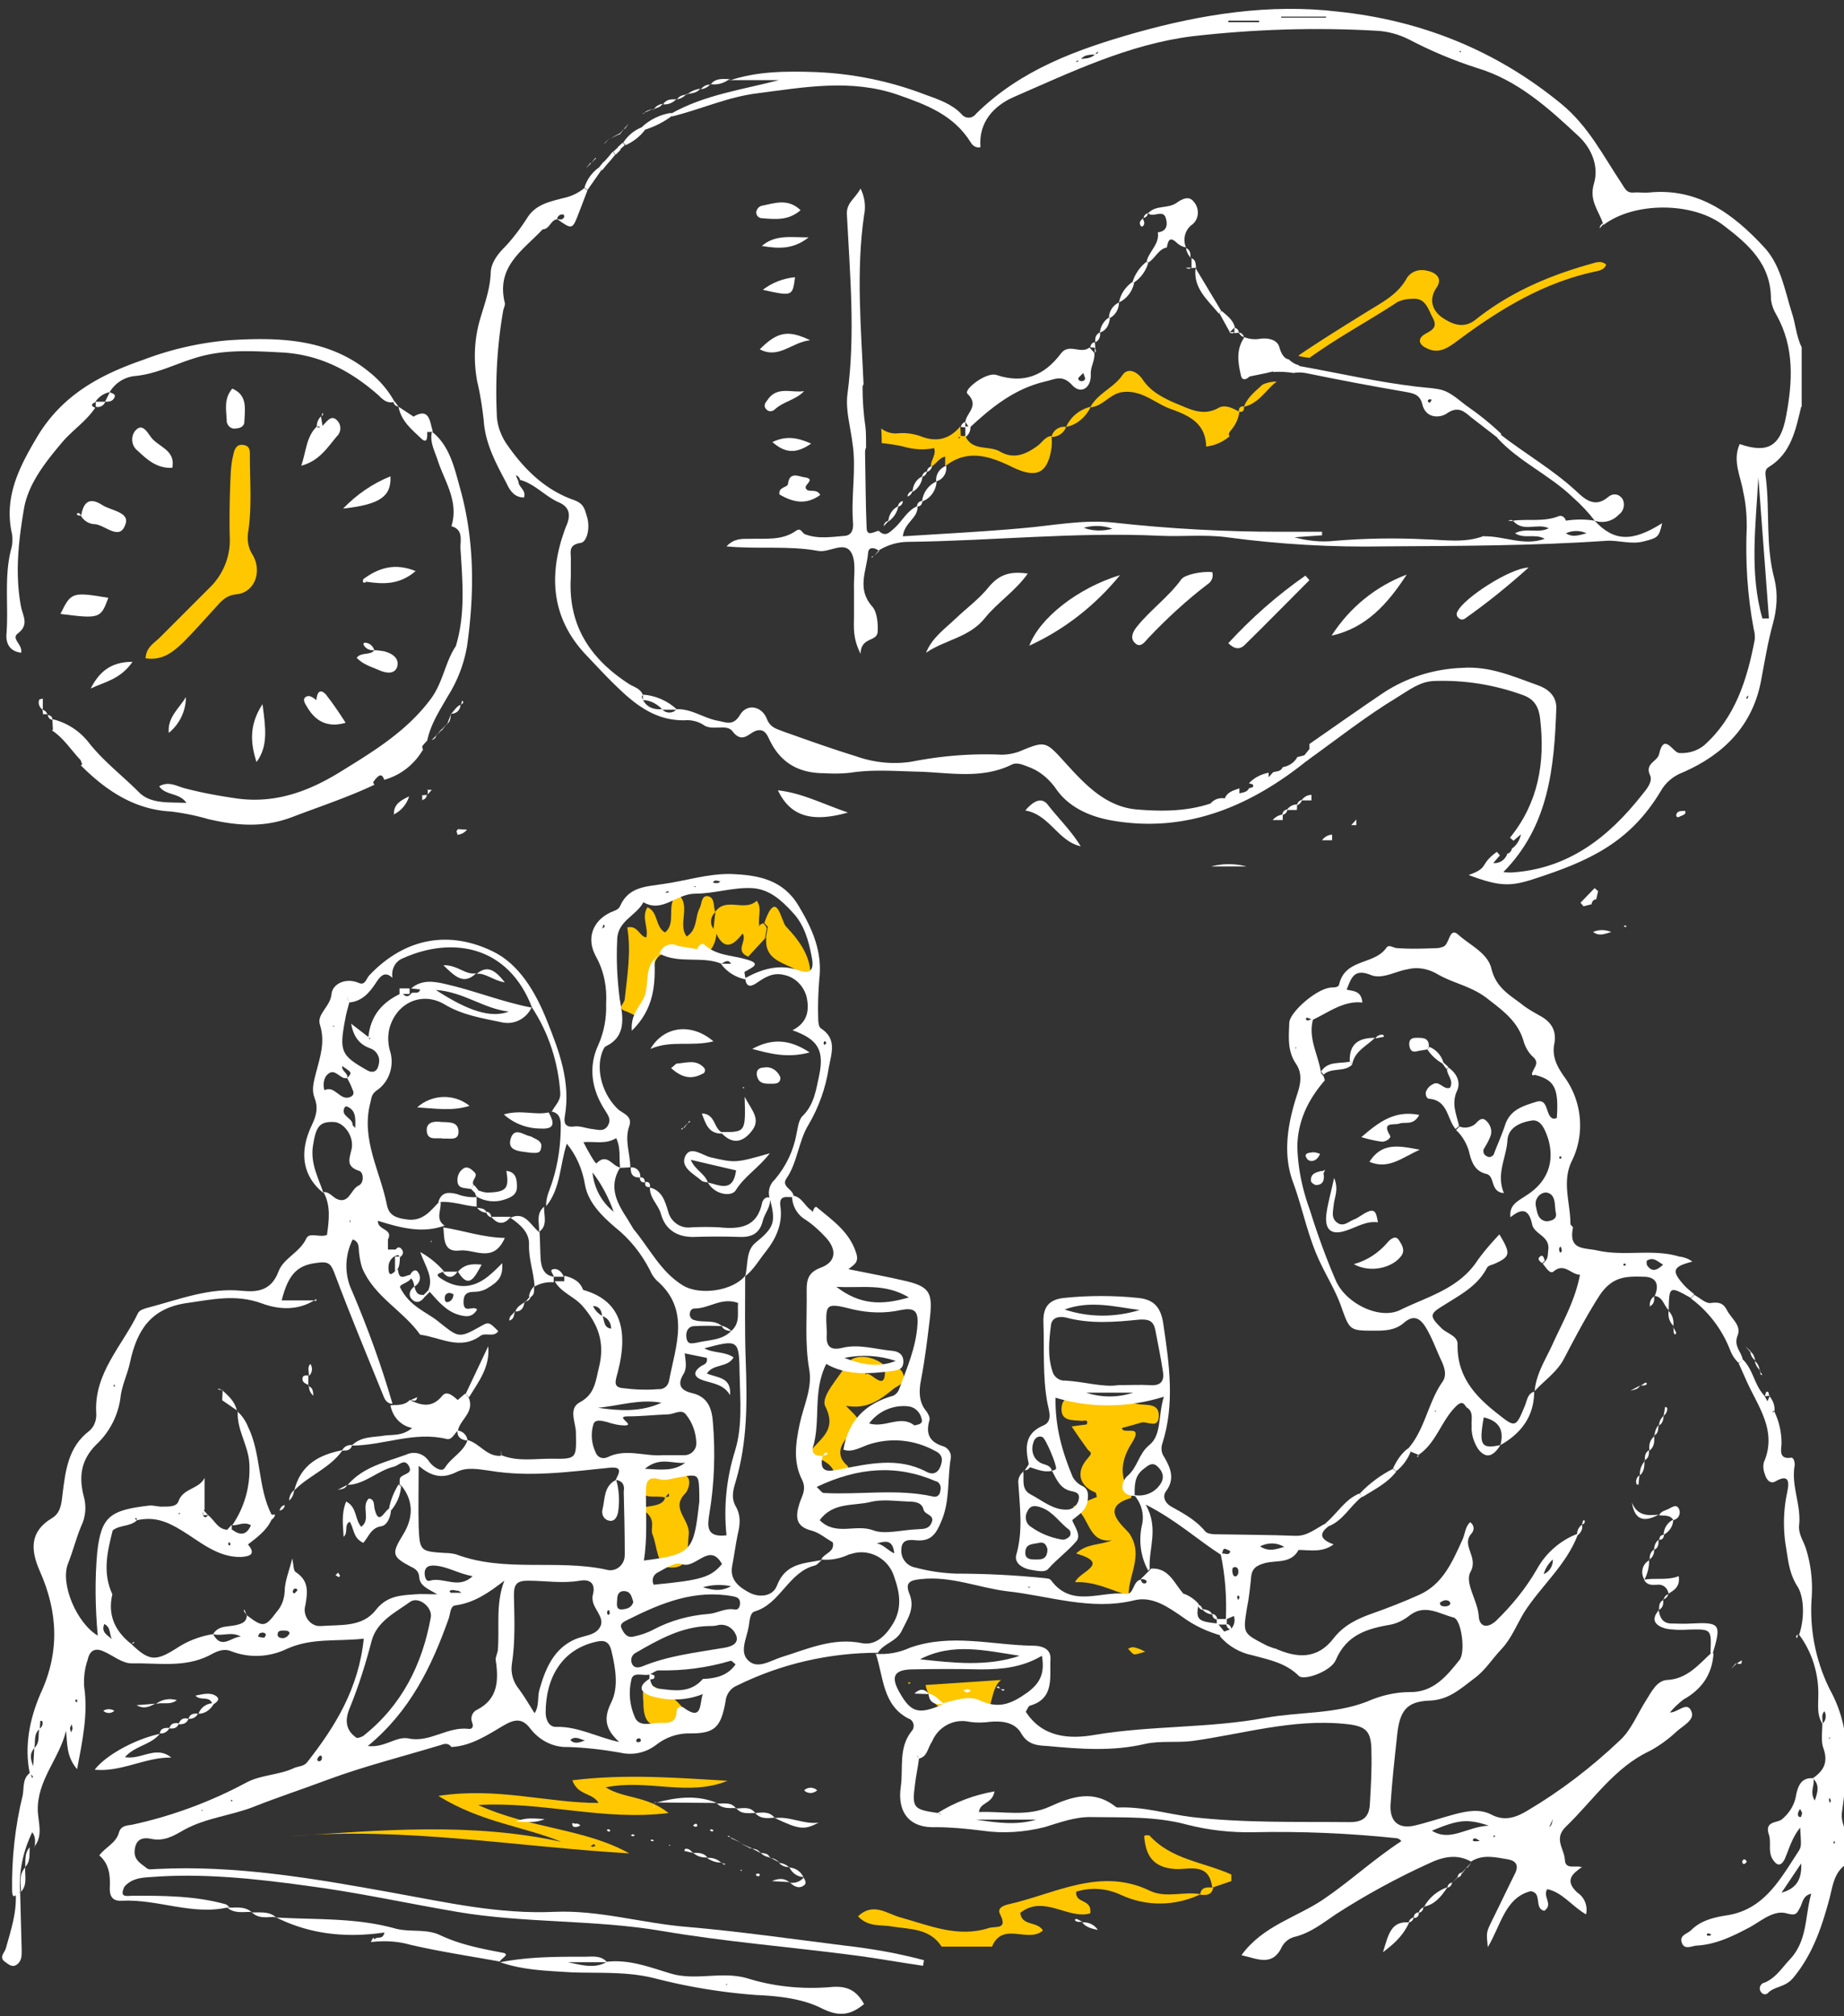 <svg id="Слой_1" xmlns="http://www.w3.org/2000/svg" viewBox="0 0 366 400"><rect x="0" y="0" width="366" height="400" fill="#333333" stroke="none"/><style>.st0{fill:#ffc700}.st1{fill:#fff}</style><path class="st0" d="M28.9 130.6c.1-2.2 1.7-3 2.8-4.1l9.9-9.9c2.7-2.6 4.2-6.3 4-10.1-.1-4.3 0-8.5.2-12.8.1-1.2.2-2.3.5-3.4.2-1.2.7-2.3 2.1-2 1.3.2 1.2 1.3 1.2 2.3 0 4.9.4 9.8-.3 14.7-.3 1.6-.1 3.3.8 4.7 2 3.3.5 7.5-3.1 7.9-2.1.2-3 1.3-4.1 2.5-2.2 2.4-4.3 4.8-6.6 7.1-2 1.9-4.1 3.6-7.4 3.1zM175 87.9c1.6.2 3.2.4 4.7.8 1.9.5 3.8.6 5.7.2.5 1.4-.8 2.5-.6 3.7 1-.5 1.6-1.8 2.8-2v1.9c4.5-3.6 9.1-1.9 13.4.2 4.6 2.2 6.9 1.4 7.7-3.8.1-.8.1-1.6 0-2.4-1.2.1-1.8 1.2-2.7 1.9-2.3 1.7-4.7 2.8-7.5 1.2-2.2-1.3-5.5 0-6.9-3.1h-.9l-.1-1.9c-2.2 2.6-4.8 3.2-8 1.9-1.5-.5-3.1-.7-4.7-.5-1.1 0-2.1-.3-3-1 .1 1.1.1 2 .1 2.9zm15.6-1.2c-.1.1-.1.2-.2.3-.3-.2-.2-.3.2-.3zm125-34.3c-8.2 2.3-15.9 5.6-22.7 11-2.5 2-4.8.8-6.5-.3s-3.1-3.3-1.3-6c1.4-2-.3-3.1-1.9-3.4-1.6-.4-3.3.2-4.1 1.7-1.8 3.1-4.8 4.6-7.7 6.4-4.2 2.6-8.4 5.2-12.6 8-.4.3-.8.5-1.1.8.7.2 1.5.3 2.2.4 6-4.3 11.9-7.4 17.5-11.1.9-.4 1.8-.6 2.8-.6 2.8-.3 3.2 2 4.2 3.8 1 1.9-.2 2.4-1.6 3.2-1.5.9-1.2 2.1.4 2.8 2.4 1.2 4.2-.1 6.1-1.5 8.3-6.2 17-11.5 27.2-13.7.8-.2 1.9-.3 2.3-1.4-1-.9-2.1-.4-3.2-.1zm-65 23.9c-1.4 1.3-3 2.5-3.7 4.4 2.7-.6 4.1-2.9 6-4.6l.5-.4c-1 0-1.9.2-2.8.6zm-34.2 4.5c1.5-2.8 4.6-3.8 6.4-6.4 1.1-1.6 3-.6 4 .9 1.6 2.4 4 3.6 6.5 4.7 2.8 1.1 5.4 2.7 8.6.9 1.3-.7 2.8.1 4.1.8-.2 1.4-.8 2.7-1.8 3.8l-.3.5c0 .3.1.5.2.7l-.1-.1a8.7 8.7 0 0 1-4.6 2c-.1-4.9-3.8-6.3-7.4-7.6-3-1.2-5.5-3.7-9.3-3.2-2.5.4-3.9 2.9-6.3 3z"/><path class="st0" d="M211.6 84.7c.9-2 2.7-3.5 4.9-4-1 2.1-2.8 3.6-4.9 4zm-2.9 2c.3-1.4 1.6-2.2 2.9-2-.4 1.2-1.6 2-2.9 2zm37.2-5c-.1-.8.3-1.1 1-1.1.1.9-.2 1.2-1 1.1zm-7.6 294.1c-5 2.4-10.8 2.5-15.9.1-2.8-1.3-5.9-1.5-8.8-.6-.2 2.5 3.2 1.3 2.8 4.3-4.4 1.3-9.2-3.8-13.9-.1.3 2.7 3.4 1.6 4.5 3.5-2.9 2.6-8-1.9-10.1 3.2h-10c-2.4-3.7-6.3-3.4-9.9-4-2.2-.4-4.6.2-6.7-2 3-2.9 5.8-.5 8.4.2 5.8 1.6 11.4 4.1 17.6 2.1 1.3-.4 3.8.4 2.2-2.7-.7-1.3.8-1.8 1.7-2 9.3-2.1 18.3-7.5 28.2-2.6 3.2 1.4 6.6 0 9.9.6zm6.1-2.6l-3.8 1.3c-.6-5.2-4.7-3.5-7.4-3.7-4.3-.3-5.8-2.6-6.1-6.5 0-.1.3-.2.5-.2s.4 0 .6.1l-.1-.1c4.4 4.9 10.8 5.3 16.3 7.8v1.3zm-21.7-89.9c0 1.5 4.4-1 2 2.9-1.9 2.9-2.9 6.5-.3 9.9.2.4.2.8.1 1.1-6.7 1.9-1.2 5.8-.3 7.1 2.8 4.3-.2 8-.2 12.2-3.3-.9-6.6-2.8-10.6-2.6.7-2.1 7.3-3.6.2-5.7 2.1-2 4.6-1.6 7.1-2.6-5 .6-4.3-5-7.7-6.7l4.7-1.9c-.1-.3-.1-.9-.3-.9-3.2-1.3-4-4.1-1.4-6.9 1-1.1.3-1.1-.1-1.6-1.1-1.5-2.2-3.1-3.2-4.6l3-.4c.4-1.1-.6-.7-.9-.7-1.8-.2-4.3.2-4.1-2.6.2-2.8 2.9-2.1 4.3-2.1 3.7.2 7.4.7 11.1 1.4 1.5.2 3.9-.2 3.9 2.2 0 3-2.5.9-3.7 1.5-1.3.4-2.5.7-3.6 1zm-165.1 81c18-1.2 35.9-2.8 53.8 1.1-7.6-3.1-15.8-3.8-24.4-9.1 11.7-1.8 21.6 1.4 31.8 1.4-1.2-2.1-4.1-1.4-5.2-4.5 10.5-1.3 20.7-.5 30.8.1-7.8 3.2-15.8-.4-24.2 1.3 3.7 2.3 8.1 1.6 12.5 5.1-13.1 1.6-24.6-2.3-37.8-1.6 10.6 4.8 21 4.6 30 9.6-22.4-1.3-44.7-5.3-67.3-3.4zm60.1 2.1l.5-.2c-.1-.1-.3-.4-.4-.3-.2.1-.4.3-.6.4l.5.1zm24.5-181.2c-.3 4.3-4 5.8-6.4 4.7-6.8-3-6.2 2.9-6.2 5.7-.1 2.4-1.9 3-2.3 4.8-.5 2-1.9.6-2.9.3-2.2-.7-.5-1.4-.4-2.5.5-4.7 1.3-9.4.5-14.2 2.1-.5 2.4 1.8 3.8 2l.4.2h-.5c.7-2-1-4.1.3-6.2 2.2.9 1.5 3.9 3.5 5 2.4-2 0-5.5 2.5-7.7 2.8 2.3-.1 6.1 1.8 8.5 2.2-1.4 1.6-3.9 2.6-5.7.4-.8.3-2.5 1.6-2.3 1.5.3 1 2.1 1.5 3.2l.1-.1c-1 .7-1.3 2.2-.6 3.2.1.1.1.2.2.2l.5.9zm33.4 85.9c1.4 0 3.1-.2 3.7 1.6s-1 2.1-1.9 2.8c-2.6 2.1-5.2 4.2-9.5 3.4 1.9 2.1 4.1 3.2 1.1 5.5-1 .8-3.9 3.7-.9 6.3.5.5.5 1.3 0 1.8-.2.2-.3.3-.5.3-.7.4-1.6.1-2-.7 0-.1 0-.1-.1-.2-.9-2.1-3.3-2.4-4.8-3.8 2.1-2.8 5.5-4.3 3.1-9.1-1-1.9 2.7-5.7 4.3-8.4 1.3-2.1 5.2-1.8 7.7.5-1.4.5-3.4-.9-4.1 1.7.8-1.5 4.4 4.5 3.9-1.7zm-43.6 26c-1.7-.6-5.3.8-4.5-2.4.7-2.9 4.6-2.2 7.1-2.3 3.3-.1 2.1 3.2 1.4 3.9-3 3 1 5.2.7 8.1-.4 3.4.4 6.7-3.6 6.6-2.8-.1-2.6-4.2-3.6-6.6-.5-1.2.8-2.7-1.4-4.5-2.4-1.6 3.5-.3 3.9-2.8.2-.3 1.1.2.7-.8l-.7.8zm51.7 37.2l15-1c-2.7 2-1 8.1-5.7 7.1-3.4-.7-8-.3-9.3-6.1zm-32-151.2c2.5-7.1 3.3-.3 4.3.7 3.2 3.4 5.8 7.1 4.6 12.5-.1-5.9-9.2-3.6-8.5-10.3l-.1.1.4-2.2-.7-.8z"/><path class="st0" d="M152 186l-3.5 3.8c-2.8-1.2-.1-3.1-1.1-4.6-1.7 2.2-3.5 3.6-5.2.1l-.6-.9.4-3.5-.1.1c2.1-3.2 5.9 0 8.3-2.3 1.1 1.5.2 3.2.5 4.9l-.2.2.2-.1c.2-.3.5-.5.9-.5l.6.9-.4 2.2.2-.3zm-20.5 156.3c-3.4.5-3.8-2.1-3.8-4.7 0-.4-.7-4.4 1.9-3.1 2.6 1.3 5.8 3.1 6.8 6.1.5 1.1-2.8 1.7-4.9 1.7zm-.7-2.5l.1-.4s0 .3-.1.4l-.2.1.2-.1zm96.5-12.1c-1.2.3-1.8.6-2.2.5s-.8-.7-1.2-1.1c.4-.2.7-.3 1.1-.3.9.2 1.6.5 2.3.9zm-47 6.4v-.4l.5.2-.5.2zm60.5 40.4c-.3 1.6-1.5 1.5-2.6 1.4.2-1.6 1.4-1.5 2.6-1.4zm-12.6-10.3l.3-.3-.3.3z"/><path class="st1" d="M357.5 80.7c-1.1 4.6-2 9.3-6.5 12-.8.5-.6 1.4-.5 2.2.8 6.6-.1 13.4 1.7 20 .7 2.9.5 5.9-.3 8.8-1 3.6-1.6 7.3-2.3 11-1.6 9.2-7.5 15-15.5 18.5-1.9.7-3.5 2-4.5 3.8-6.2 10.3-14.4 13.9-25.2 17.4-4.6 1.5-6.8 1.5-12.9-.8 4.2-1.5 2-2 5.6-4.6l.6.7-1.3 1.5-.2.3.1-.3c1.3.2 2.5-.6 2.9-1.9l-.1.1c.5-.1.9-.5 1-1.1l-.1.1c1-.6 1.7-1.8 1.9-3l.2-.1-.2.2-1.5 1.3-.7-.6c5.6-6.9 7-14.8 6-23.5-.3-2.7-1.3-4.1-3.7-4.9-5.6-2-11.4-2.9-17.3-2.7-2.9.1-5 1.8-7.3 3.2-6.3 3.8-12.1 8.4-18.1 12.7l-.7-.8 1.3-1.6v-1c4.9-3.4 9.7-6.8 14.6-10.1 4.7-3.1 10.1-4.8 15.7-5 5.5-.4 10.1 1.7 14.9 3.4 1.8.6 3.8 1.9 3.8 4.5-.4 11.9-1.5 23.5-10.5 32.6.5.1 1.1.1 1.6.1 11.2-.7 19.2-6.9 25.9-15.4.9-1.1 2.2-2.6 1.6-3.9-1.1-2.4 1.5-2.7 1.8-4.2 1-4.4 2.7-.3 4-.2 1.8.1 3.5-.4 4.9-1.5 6.2-5.5 8.6-13.1 10.1-21.1 0-.7 0-1.3-.2-1.9-1.3-6.8-1.7-13.7-1.4-20.5 0-2.3-.2-4.6-.7-6.8-.5-3.1-2.2-6.2-.7-9.5 5.5 1.9 8.1.5 9.2-5.5 1.3-6.8 1.7-13.7-1.9-20.1-.6-1-1-2.1-1.1-3.2 0-7-4.6-10.9-9.3-14.5-6.1-4.8-17.8-4.8-23.9-.2l-.1-.1c-.8-2.7-2.9-4.6-1.8-8.2.9-3.1-.3-6.7-3.1-9.3-6-5.6-12.1-11.1-20.1-13.5-4.7-1.5-9.2-3.4-13.6-5.7-2-1-4.2-1.6-6.4-1.7-12.2-.7-24.4-.3-36.6 1.1-12.6 1.6-24 7.1-35.5 12.1-3.8 1.7-6.9 4.9-6.5 9.9-.7.2-1.5-.2-1.9-.9-3.4-5.5-8.8-7.5-14.5-9.5-9.3-3.2-18.5-1.5-27.8-.3-5.9.7-11.3 3.2-17 4.6l-.3-.5c6.7-3.8 14.2-4.8 21.5-6.7h-9.9v.1c5.6-1.9 11.5-1.9 17.2-1.7 7.4.3 14.8 1.8 21.8 4.5 2.5.9 5.2 1.8 7.1 3.8.6.8 1.7 1 2.5.4.1-.1.3-.2.4-.4 8.9-8.8 20.1-12.8 31.7-16.1 13.2-3.7 26.6-5.8 40.1-4.2C281.9 4 296.9 9.9 310 20.7c5.3 4.4 8.2 10.2 11.8 15.6.8 1.2 1 2 2.5 1.9.9-.1 1.9.1 2.9 0 9.7-1 16.7 4.1 22.9 10.8 3.3 3.5 4.1 8.4 5.5 12.9.8 2.3.9 4.8 2 7v11.8zm-10.4 57.2c-.1.3-.8.3-.3.8l.3-.8.2-.8-.2.8zM217.3 10.8c-1 .1-2.1 0-2.8 1l-1 .4c.1 0 .3.1.3.1l.6-.6c1.1-.1 2.2-.1 2.9-.9.1-.3.7.1.6-.6l-.6.6zm132.5 111.9h1.3l-2.1-28c-.5 9.5-1.8 18.9.8 28zM254.3 3.3v.2h8.9v-.2h-8.9zm-10.5.8v.3h6.1v-.3h-6.1zm72.4 180.8c1.2.9 2.3.4 3.6 0-1.2-.5-2.5-.5-3.6 0zm17.7-24c-.8 0-1.1.3-1.2.8 0 .5.4.5.7.3.4-.2 1.1-.4 1.1-.7.2-.6-.4-.4-.6-.4zM289.6 10.2l.3.2.1-.3-.4.1zm33.2 173.5c-.1 0-.3-.1-.3-.1-.3.2-.2.3.2.3.1.1.1-.1.1-.2zm-161.5 56.8c.1-.5.5-1.3.8-1 3.1 2.6 6.6 4.9 7.9 9.3.5 1.8-.7 2.2-1.6 3 3.9.8 7.8 1.5 11.6 2.4 4.5 1.1 5.1 2.4 4.6 7-.5 4.3-1 8.4-1.8 12.6-.4 2-.5 4.3 1 6.1.4.5.8 1.3.7 1.8-.9 3 .2 4.5 2.9 5.3.9.4 1.5 1.4 1.3 2.4-.7 4.1-.1 8.4-1.9 12.5-1 2.4-2 3.9-4.8 3.7-1.3-.1-3.1-.4-3.1 1.9-.1 1.7 1.1 3.2 2.8 3.5 2.6.7 5.3 1.1 8 1.2 5.9 0 11.8.3 17.7.9.5.1.8 0 1.2.4 4.1 5.6 9.9 2.1 14.9 2.7 1.6.2 1.3-2.5 2.9-2.8.2.5.4.9 1 .7.1 0 .2-.3.2-.4-.3-.4-.9-.5-1.3-.3l1.9-1.9.3-.3c3.6-.2 4.6 3.1 6.5 5.1l-.1.1.1-.2c1.1.4 2.1 1.1 2.9 2-.6 3.1-.2 3.5 3.8 3.9l1.3 1.6-.6.8c-2.8-.8-5.4-2-7.7-3.7-2.9-2-6-4.2-9.6-3.3-8.6 2.1-16.9-.9-25.2-1.8-5.7-.7-11.2-3.1-17.2-2.4-2.1.2-3.1.7-2.2 2.9 1.2 2.9-.4 5-1.5 7.3s-3.7 2.5-4.8 4.5l.1-.1c-9.7 0-19.3 2.2-28 6.5-1.3.5-2.2 1.8-2.3 3.2-.9 5-2.1 6.3-6.8 6.3-2.5-.1-5 .7-7 2.3-2.1 1.6-4.7 2.1-7.2 1.5-3.4-.6-6.9-1-10.3-1.1-2.9.1-5.6-1.3-7.4-3.6-1.5-2-2.9-2.1-5.3-.7-3.2 1.9-6.5 4.1-10.4 4.3-.6-.8-1.3-.7-2.1-.4-7.6 2.3-15.2 4.2-22.5 6.9-4.8 1.8-9.7 3.4-14.5 5.3-4.5 1.8-9.5 2.2-13.9 4.6-2.1 1.2-4 2.4-6.7 1.8-1-.2-2.7-.3-3.1 1.8-.5 2.4 1.2 3.1 2.4 4.1.4.3 1.2.1 1.9.1 15.8-.8 31.3 1.9 46.8 4.7 10.6 1.9 21.1 4.3 32.1 3.8 8.9-.4 17.6 2.3 26.5 3 10.4.9 20.8 2.4 31.2 3.7 5.3.6 10.5 1.5 15.7 2.9l-.2 1.1c-4.9-.7-9.7-1.6-14.6-2.2-12.4-1.6-24.9-2.6-37.2-4.7-13.5-2.3-27.2-1.5-40.7-3.8-10-1.7-19.9-3.9-30-5.2-10.2-1.4-20.5-2.5-30.8-1.7-1.9.1-3.8.3-5.2 1.9-1 2.1.2 1.9 1.6 1.8 6.2 0 12.4 0 18.5 1.7.3.1.5.4.8.6l.1-.1c-7.3 1.9-14.3-1.6-21.6-1.2-2 .1-2.4-1.2-2.3-2.8.1-2.4-.2-4.6-2.1-6.2 1.3-1.7 3.3-2.4 3.9-4.5.4-1.5 1.7-1.4 2.7-1.6 7.8-1.7 15.4-4.5 22.5-8.3 2.9-1.6 6.5-1.5 9.5-2.9.8-.4 1.9-.3 2.6-1.1 5.6-7.1 10.3-14.7 11.3-24.6-5.3.6-10.3-.2-15.2 2-3.5 1.7-7.5 1.9-11.1.5-1.7-.7-3.2.2-4.5.9-4.9 2.4-10.1 1.4-15.3 1.5-1.9 0-3.7-1.6-5.6-2.4-1.6-.7-2.7-.2-3.1 1.7-.6 1.7-.8 3.5-.7 5.3.8 5.4-.3 10.6-1.4 16.4-2.2-2.6-1.9-5.1-2.2-7.6-1.3 5.5-5.8 9.8-5.6 15.9.1 2.3 1.1 4.9-.7 7.1l.1.1c0-.9.3-1.9-.5-3-1.8 3.7-2.7 7.8-2.4 11.9l.1-.1c-.6-.1-1.6 2.2-1.7-.2-.1-6.4.6-12.8 2.1-18.9.3-1.5-.1-3.4 1.5-4.5l.4 1.1c0-.1.2-.3.1-.4l-.6-.6c-1.1-5.4 0-10.8 2.1-15.7 3.9-8.3 3.5-16.3-.1-24.4-1.8-4.1-2.1-7.8 2.4-10.5 1.7-1 1.9-2.8 2.1-4.7.6-4.7 1.1-9.4 5.3-12.6 1-.8 1.5-2.2 1.4-3.5-.5-8 5.2-13.4 8.3-19.9.3-.6 1.3-.9 2.1-1.1 6.1-1.6 12.1-4 18.6-3.3 3.1.3 5.8-.1 7.2-3.9 1-2.6 4.2-3.7 5.5-6.5.6-1.3 2.7-.1 4.1-.7.4-2.9.8-5.8-.7-8.5 1-.1 1.7.8 2.5 1.3 2.6 1.3 2.9-1.9 4.5-2.6 1.1-.5 1-2.6.1-2.9-2.8-.9-1.9-2.5-1.5-4.4.5-2.5-1.6-5.3-3.6-5.3-2.9-.1-3.5 1-4.1 4.8-.5 3.5 1.1 6.3 2.1 9.3-4-3.2-5-7.9-2.3-13.5.9-1.9 1.3-3.4.5-5.5-.6-1.5-.1-3.2.3-4.8.8-3.1 1.9-6.1.8-9.6-.7-2.1 2.1-3.6 2.3-6.1.2-2 2.8-3.3 5.4-2.2 1.3.6 1.5-.9 2.1-1.5 7.3-7.7 16.1-8.8 24.4-4.8 5.3 2.5 8.6 8.1 10.9 13.9 2.4 6 4.7 12.1 3.5 18.9-.2 1.2 0 2.2 1.8 2 1.2-.2 2.5.4 3.7.5 1 .1 2.2.6 3-.6.8-1.3.1-2.1-.5-3.1-2.7-4.1-3.4-8.7-1.3-13.1 1.1-2.5 1.6-5.3 1.5-8 .2-3.3-.4-6.5-2-9.4-2-3.6-.7-7.1 2.9-8.8.7-.3 1.6-.5 1.9-1.3 1.7-3.8 5.2-3.8 8.4-4.3 4.5-.6 8.9-2.1 13.6-2 5.4.2 10.3 1.1 13.4 6.3 2.7 4.5 4.8 9.1 4.1 14.7-.2 2.6-.3 5.2-.2 7.8 0 .6.1 1.5.5 1.8 3.3 2.1 2.1 5 1.6 7.8-.6 4-2 7.9-4 11.3-2 3.2-2.2 7.5-4.4 10.7-1.2 1.7 1.6 2.2 1.4 3.7-1.2.1-3-.6-2.6 1.9.5 3.5-1 6.5-2.9 8.9-1.3 1.6-2.4 3.6-4.1 4.9.6-2.2.1-5 2-6.6 3.8-3.1 4.2-4.1 2.8-9.1-.3-1.3.1-2.6 1.1-3.5 2.2-2.6 3.7-5.7 4.3-9.1.3-1.3.4-2.8 1.3-3.6 2.2-2.2 2.6-5.2 3.2-8 1-4.9-.2-7.1-5.3-8.9 2.9-1.5 3.4-3.8 2.8-6.6-.6-2.3-2.4-4-4.6-4.4-2.1-.5-3.7.5-5.3 1.6-1.3.9-2.1.8-2.3-.9l.1-.1c3.3-1.8 6.8-2.8 10.5-1.5 2.9 1.1 3-.8 2.6-2.7-.6-3.2-1.5-6.4-3.8-8.8-2.2-2.4-4.6-4.6-8-4.8-3.8-.2-7.5 1.1-11.3 1.1s-6.5 3.9-10.3 1.7c-1.4 2.7-5.2 3.7-5.2 7.5-.2 3.9 0 7.8.5 11.7.6 3.3 1.5 7.4-2.8 9.4-.3.2-.5.7-.7 1.2-1.3 3.7.2 8.5 3.2 11.3.9.8 2.9 1.3 2.2 3.3-1 2.8.2 5.5.2 8.2l-2 .1c-.3-1.8.2-3.8-.8-5.9-2.1 1.3-4.2.6-6.5.8.9 1.8 2.4 4.4 2.6 4.2 2.1-2.2 3.2.7 4.7.8-2.5 4-.5 7.3 1.6 10.5.3.6.7 1.1 1 1.7 3.2 3.8 5.4 8.5 9.8 11.2 3.4 2.1 10 1.1 12.4-1.9 0 5.5-.1 11.1.1 16.6.3 8.2.4 16.3-2 24.3-.5 1.6-.9 3.2 0 4.8 1.1 1.9.9 3.7.4 5.7-.4 2-.7 4.2-1.1 6.3-.5 2.9 1.8 4.3 3.5 5.2s4.5.9 5.4-1.4c1.7-4.5 5.4-4.4 8.9-5.1-.5.4-.9 1-1.4 1.1-5.2 1.3-6.8 7.6-11.9 9.1-1 .3-1 1.9-1.2 3-.4 2.4-2 5.2.1 6.9 1.8 1.5 4.2-.1 6.3-.8 5.2-1.6 10.3-4 16.1-2.8 2.7.5 4.7-1.5 6.1-3.8 1.9-3.1 1.4-6.2.3-9.3-1.1-3.7-5-5.8-8.6-4.6-.1 0-.3.1-.4.1-1.7.8-3.6 1.2-5.5 1 .6-1.3 2.7-1.4 2.3-3.4-1.4-.8-2.7-1.9-4.1-2.3-3.3-.8-3.4-2.7-2.5-5.5.5-1.5 1.4-2.7.5-4.6-1.8-3.5-1.3-7.2-.5-11s2.6-7.2 1.9-11c-.9-5.2-.4-10.5-.5-15.7 0-2.1.4-3.5 2.8-4.4 3-1.1 3.3-3.5 1-6-1.2-1.3-2.5-2.5-4-3.5-1.7-1-2.7-2.8-2.7-4.8 1.9.1 2.5 2.1 3.8 2.9l.2.2.1.2zm-90.5-1.1l.3-.2-.3.2-.1.2.1-.2zm-30.5 61.2c.3.6.6.5 1 0 1.3 1 1.9 2.8 3.8 2.9h1c1.5 1.1 2.8 1.2 3.7-.9-1.4-.8-2.5.1-3.7 0 2.4-3.5 3.6-7.7 3.4-12-.1-3.8-2.6-6.9-2.3-10.7l-.1.1c.9.8 1.6 1.8 2.1 3 2.7 5.5 1.9 12 4.7 17.5-.1.1-.3.2-.3.3.1.2.2.5.3.7-1 2.2-3 3.6-4.8 5l-.2-.2.3.1c1.9 2.2-.1 2.4-1.4 2.5-4.7.1-8.3-3.2-11.8-5.3-3.1-1.9-5.5-2.7-8.8-2-.1-.5-.2-.6-.4-.2 0 0 .3.1.4.2-1.3 1.3-3.4.9-4.8 2l-.2-.2.2.1c-1.1 4.3-2.1 8.5-.1 12.8-1 4.2.6 7.4 3.8 9.9l-.1-.1c3.6 3.5 4.9 3.5 8.9 1 2.2-1.5 4.8-2.5 7.4-2.9 1.7 3.2 3.6.5 5.5.5-1.8-1.1-3.7 0-5.5-.5 1.1-1.8 3-1.4 4.6-1.8 1.2-.3 2.1-.6 2.1-2.1l-.1.1c3.3 2.5 3.7 2.5 6-.6 1-1.1 1.5-2.5 1.6-4 0-2.1.9-4.1 1.5-6.6.3 1.3.2 2.4.7 2.7 2.6 1.7 2.4 3.9 1.9 6.6-.5 1.7.5 3.5 2.1 4 .3.1.6.1 1 .1 3.8-.3 8.2.3 10.9-3.2 2.2-2.8 4.9-2.9 7.9-3.1 1.1-.1 2.3 0 4.3 0-2.1-1.2-3.5-1.7-3.6-3.5-.1-1.1-.8-1.6-1.7-2-3.8-2-3.8-2.6-1.4-6.5 1.8-3 2.1-6.3-.3-9.4l-.5-.4c.1-.5-.1-1.1.2-1.4.7-.8 2.7-.7 1.5-2.5-.9-1.2-1.9.2-2.9.4-3.2.8-5.7 3.5-9.1 3.6 3.1-3.6 7.5-4.5 11.6-6 1.7-.8 3.6-.2 4.6 1.4.8 1.1 2.5 2.2 3.1 1.2 1.3-2.1 3.7-3.1 4.5-5.5 2.4.6 3.9 3.5 6.8 3.1l-.1-.1c3.2 1.3 6.5.7 9.8.7 5.3.1 5.1 0 5-5.4-.1-1.9-1.5-4.6.8-5.8 3-1.6 3.1-4.2 3.8-7 1.2-4.9-.2-8.5-3.2-12-1.7-2-4.3-2.7-5.6-5h1.9l.1.1-.1-.1v-1.1c1.7.4 3.2 1.1 3.8 3 0 .1-.1.2-.1.3 0 .2.1.4.1.6l.9 1 1 1.1c.4.9 1.1 1.6 1.9 2 .4 1 .2 2.3 1.7 2.5 0-1.2-.7-2.2-1.8-2.5-.1-1.2-.6-2-1.9-2l-1-1.1-.9-1v-1.1c7.2 2 9.2 7.5 6.9 16.4-.5 1.8-.9 2.9 1 3.1 2.4.3 4.7.4 7.1.2 1 .1 1.9-.6 2.1-1.7 1.3-6.9 4.3-14.1-2.5-19.9-.6-.6-1-1.3-1.3-2-1.7-3.3-4-6.2-6.9-8.5-2.7-2.3-5.4-5-6-8.5-.5-3-1.7-5.8-3.6-8.1-1.4 4.2-1.2 8.9-4.1 12.4-.1-1.8.8-3.4 1.3-5.1 1.1-3.5 1.6-7.2 1.6-10.9 0-1.4-.3-2.5-1.9-2.8l.1.1c.6-1.3 1.8-2.1 1.7-3.8-.4-6-2.3-11.9-5.6-16.9-4.7-12.3-15.8-14.2-25.6-9.8-1.6.6-2.4 2.3-2.1 3.9-1.6-1.5-2.5-.2-3.3 1-1.3 2-2.8 3.7-5.4 3.9 0-.3-.1-.6-.2-.8-.3-.6.5-.4-.1-.2l.4 1.1c-.3 1.1-.6 2.1-.8 3.3-1.2 6.3-.8 7.1 4.3 10 1.4.8 2.2.1 2.4-1.3.3-1.3-.5-2.6-1.7-3-1.9-.7-3.3-2-3.8-4.9l3.5 2.7c.1.4.2.5.3.2-.1-.1-.2-.1-.4-.1.4-4.5 2.9-7.2 6.7-8.9.6.8 1.3.9 1.9 0 .6-.2 1.4.3 1.7-.7l-1.8-.2c2.1-1.8 4.5-1.4 6.7-.9 5.8 1.3 11.4 3.6 17.2 4.7-1.1 2.3-3.6 3.5-6 2.9-3.8-.8-7.7-1.4-11.2-3.5-4.5-2.7-9.6-.4-11 4.7-.4 1.6-.3 3.3.2 4.8.7 2.7-.2 5.6-2.4 7.3-1.4.9-1.3 1.5-1.6 2.7-1.9 7.3 2 13.6 3.3 20.3.4 1.9 1.6 2.5 3.7 2.8 3.5.6 5-1.8 6.9-3.7.4 1.6-1.2 3.7.9 5l.1-.1c-4.5 1.7-8.9.5-13.4-.9-.1 2 3.3 1.5 1.9 3.9l-.2-.2.3.1v2-.1h2v1.1c-1.1.2-1.9 1.2-1.9 2.4 0 2.7 1.2.6 1.9.5.2 2.6 1.8.8 2.8 1v.1c-.2 1.6-2.5 1.6-2.4 2.4 1.9 3.8 5.1 4.8 7.5 6.7 4 3.2 4.1 3.5 8.2 1.2 1.9-1.1 1.9-1.1 3.8.8-.9 1.3-2.5.2-3.5.9-4.1 3-8 .3-12-.2-3.4-4.8-9.1-7.5-11.5-13.2-.3-.9-.5-1.9-.6-2.8-.2-1 .2-2.4-1.3-2.9-1.6 3.2-1.7 7-.1 10.3 3.1 7.3 5.8 14.7 8 22.3-1.2 0-1.6-1-1.9-1.8-3.2-7.9-6.5-15.8-9.5-23.8-.7-1.8-1-2.7-3.2-2.4-4.1.4-6 2-7.4 7.5h6.7l-.1-.1c-3.4 2.2-7.3 1.9-10.5.7-5.2-1.9-9.8-.8-14.8-.1-7.2 1-10 5.3-11.4 11.8-.5 2.4-1.7 4.7-1.9 7.1-.5 3.5-2.2 6.8-4.8 9.2-3.2 3.2-3.4 6.6-2.5 10.2.6 2 .4 4.2-.5 6-1 2.4-1.6 4.9-2.6 7.4-1.6 4 1.7 11.8 5.9 14.3-.5-5.5-.6-11.1-.1-16.6.8-7 2.5-8.3 10.3-9.2.9-.1 1.9.3 2.8.2.9 0 2.6.1 3-1 .9-2.7 4.1-2.4 5.2-4.7v6.3c-.1.1-.2.2-.2.3-.3.4-.2.6-.1.8zm85.9-122.2l-.2.1.2-.1.2-.2-.2.2zm-6.7 5.9c.1-.3.9-.3.3-.9l-.3.9-.1.2.1-.2zM6.8 346.8c1.2-1.1.7-2.5 1-3.8.5-.3.8-.9.6-1.5 0-.1-.2-.1-.4-.1l-.1 1.6c-1.3 1-.8 2.5-1.1 3.8-.7.9-1 1.7-.2 3.6l.2-3.6zm15.4-21.6l.2.2-.2-.2c-.5-1-.2-2.4-1.5-3-.7 1.7.7 2.2 1.5 3zm95.4-92.6l-.1-.1.1.1c.3 3.1 1.8 5.9 4.2 7.8-1-2.8-2.4-5.5-4.2-7.8zm-48.7-18.7h-.5c-1.2-.2-2.2-2.3-3.7-.4-.5.8-.6 1.9-.3 2.8 2.1-1.1 3.1 2.3 5.2 1.3.8-.4.6-1 .3-1.6-.2-.6-.6-1.4-1-2.1 1-1.1 1-1.1-1-2.4-.1 1.1 1.3 1.4 1 2.4zm112.6 68.9c.7-.2 1.8-.2 1.4-1.4-.3-1.3-1.4-2.3-2.7-2.4-3-.3-5.9 1-7.7 3.4 3.2 1 6.2-1.8 9 .4l-.7.4.7-.4zm-38.2-19.7c-1.9-.1-3.8-.1-5.6 0-1.3.1-1.7 1.4-1.4 2.6.3 1.1 1.1.8 1.9.7 2.4-.6 5.1-.4 7-2.4 1.8-1.6 1.1-3.7 1.3-5.5-3.3-1.2-5.7 1.1-8.6 1.1-.7 0-1 .5-1 1.3.1.5.4.9.9 1 1.9.6 3.9-.2 5.5 1.2zm-3.8 70c2.5-.1 4.9-.6 6.5-2.9-.5-.4-.8-.8-1-.7-4.7 1.4-9.5 2-14.3 1.9-.5 0-1.1.5-1.7.8-1.3.4-3.4-.7-3.7 1.1-.6 2.6-.3 5.2.8 7.6 1 1.8 3.2.9 4.8.9 1.5 0 3.3.3 3.4-2.3 0-.5.4-.9.9-.9.2 0 .3.1.5.2 3.8 2.8 3.1-.9 3.8-2.7l.1-.1-.1.1c-3.3 1.3-6.8 1.4-10.2.4-2.5-.8-2.6-2.1-.3-3.5.2.9.4 1.8 1.6 2 3.2.4 6.4 1 8.9-1.9zm-68.7 11.7c.5 0 .9-.2 1.3-.4 7.6-6 11.7-14.1 13.4-23.5.4-2-2.4-4.3-4.1-3.1-2.9 2.1-6.5 3.8-7.6 7.6-1.2 4.6-2.6 9.1-4.4 13.5-1 2.4-.8 4.4 1.4 5.9zm35.3-4.9c1-1.5.5-3.2 1-4.8 1.2-4.2 2.9-8.1 7.1-9.9 1.6-.7 3.7-.7 4.7-2.1 1.3-1.7-.5-3.3-1.1-4.9-.2-.6-.3-1.3-.1-1.9.6-2.5-1-3-2.6-2.7-3.5.6-6.9 0-10.3 0-2.1 0-2.8.6-2.8 2.8.1 4.6.3 9.2-.4 13.7-.3 1.8.3 3.7 1.4 5 1.1 1.5 2.1 3.2 3.1 4.8l-.1.2.1-.2zm57.2-51.1c-.9 3.6 1.3 3.1 3.4 2.7 5.8-1.1 11.5-2.5 17.2.5 1.5.8 2.5 0 2.9-1.5.4-1.3 0-2.1-1.3-2.7-3.9-2.1-8.3-2.6-12.5-1.4-1.9.5-3.7 1.9-5.6 1.2 1-6 4.6-9.2 9.9-10.7.6-.3 1-.8 1.2-1.4 1.5-4.1 3.3-8.1 3.6-12.7.2-2.8-.7-3.4-3.3-2.9-3.1.7-6.3.6-9.4-.1-5.6-1.4-5.6-1.3-5.3 4.4v.5c-.2 2.4.7 3.3 3.1 2.7 3.3-.8 6.6.3 9.9.6 1.2.1 2.2.7 2.2 2.1 0 1.6-1 1.7-2.2 1.9-4.6.6-9.1.9-13.1-1.4-2.8 5.5-1 11.4-2.7 16.7-.2 1.4 1 1.6 2 1.5zm-41.1 4.8c.7-1.4 1.5-2.7-1.3-2.4-7.9.8-15.7 1.9-23.6.6-2.2-.3-4.6-.8-6.6.2-2.6 1.3-4.8 1.2-7.6-1.2 0 4.7-.1 8.4 0 12.1.2 4.8.3 4.9 5.2 5.2.8 0 1.6.1 2.3.3 9.6 3.6 19.9.9 29.7 3 1.6.5 3.2-.5 3.6-2.1.1-.4.1-.8.1-1.1 0-4.1-.1-8.2-.2-12.3.2-1.1-.1-2.1-1.6-2.3zM73 346.4c3.4.4 5.6-2 8.1-1.5 4.2.9 7.7-2.4 11.9-1.9.6.1 1.1-.3.7-1.3-.4-1 .1-2.1 1-2.5 4.1-2.1 4.3-5.7 3.7-9.8-.1-.6.3-1.3.4-1.9.4-4.6-.5-9.2 1.3-13.9-3.1 2.4-6 4.4-9.7 4.9-1 .1-1 1.5-1.3 2.5-3.4 9.6-7.7 18.5-16.1 25.4zm49.9-.8c-2.5-2.3-3.3-4.4-1.6-7.8 1.5-3 .9-6.7.1-10.1-.4-1.9-1.3-2.4-3-2-6.9 1.5-10.1 7.2-10.1 14.1 0 1.5.8 2.9 2.1 2.8 4.4-.1 8.2 2.1 12.5 3zm22-68.8c-1.2-2.1-3.3-2.3-5.2-2.9-1.9-.6-2.4-1.6-.5-2.9.5-.3 1.3-.4 1.1-1.6l-4.4-.9c.2 1.7.5 3-.3 4.2-1.3 2.2-.3 3.2 1.8 3.7 3 .7 3.9 2.9 4.1 5.8.5 6 .3 12.1-.7 18.1-.4 2.4-.7 4.8 3.4 4.3-.6-5.7 0-11.4 1.7-16.8 1.5-4.9 1-10.1.9-15.1-.1-7-.2-7-7-5.2 1.8 1 4.1.6 5.8 1.8-1.2 2.1-4 1.2-5.3 3.2 2.2.9 4.9.7 4.6 4.3zm-17.1 32.8c9.7-1.2 9.9-2 11-11.7v-1.5c-.1-4-.1-4-4.1-3.3-1.2.2-2.6.7-3.7.4-2.8-.8-2.8.9-2.8 2.9 0 4.4.3 8.8-.4 13.2zm3.8-20.9h4.3c1.2 0 2.3-1 2.3-2.3v-.3c-.1-2-.8-3.9-2-5.4-.9-1.3-2.4-.1-3.6-.1-2.7.1-5.3.4-8 .4s1.5 1.7-.5 1.8c-1.3 0-2.5-.3-3.7-.7-.9-.2-2.2-.6-2.6.4-.6 1.9-.4 3.9.4 5.6.3.9 1.2 1.4 2.1 1.1.1 0 .2-.1.3-.1 3.6-1.8 7.4-.1 11-.4zm31.1 12.9c3.2 3.2 7.1.7 10.6 2 2.3.9 5.8-.1 8.8-.2 1-.1 2.2.1 2.8-1.3.7-1.6-1.3-1.5-1.6-2.6-.3-1.5-1.9-1.6-3.1-1.6-2.5-.1-5.2-.5-7.5.1-3.3.8-7.4 0-10 3.6zm-15.8 16.6c0-1.1-.5-1.3-1.4-1.5-7.6-1.4-14.2 1.3-20.8 4.6-.7.4-1.7.7-1.4 1.6.4.9 1 2.1 2.4 1.8 1.4-.3 2.7-.7 4-1.4 3.4-1.8 7.1-2.8 10.9-3.1 1.7-.1 3.3-1.2 5.1-.9.9.2 1.1-.5 1.2-1.1zm-6.2 4.4c-5.4.1-10 2.7-14.5 5.3-.8.4-1.1 1.3-.8 2.1.4 1 1.3.9 2.1.6 5.1-2.1 10.4-2.7 15.7-3.6 1.4-.2 3.4-.6 3-2.3-.5-1.6-2-2.6-3.6-2.3-.6.2-1.3.2-1.9.2zm21.4-27.6c.9.9 1.1 1.2 1.4 1.2 7.2.4 14.5-.9 21.7.7.6.2 1.3-.2 1.4-.9v-.1c.3-.8 0-1.7-.7-2h-.1c-7.8-3.4-15.5-2.8-23.7 1.1zm-32.4 19.4c9.6-.9 11.4-1.5 13.6-4.1-2.5-4.5-5.2 1.1-8 0-1.2-.5-3.3.9-4.8 1.7-.8.4-1.2 1.4-.8 2.3v.1zm36.3-59.1c4.7 3.6 9 3.7 14.4 2.1-4.9-2.9-9.2-1.8-14.4-2.1zm-72.2 57.4c-2.9-.5-5.1-2-7.7-2.1-.8 0-1.6.1-1.8 1.2-.1.8.2 2.1 1 1.8 2.8-.8 5.7 1.8 8.5-.9zm-7.3-116.3c6.6 4.3 11 5.6 14.5 4.3-5.1-.6-8.9-3.9-14.5-4.3zm32.2 82.9c4.2.6 8.4.9 12.6-1-4.3-.8-8.4.6-12.6 1zm48.9-9.9c3.3 1.3 6.7 2 10.2.6-3.3-1.1-6.8-1.3-10.2-.6zM136 290.2c-2.4.3-5-1.3-8 1.2 3.3.2 5.8.5 8-1.2zm-10.3 27.6c-.3-.8-.4-1.9-1.5-2.1-1.1-.2-1.7.4-1.7 1.6 0 .8-.4 2.1 1 2 .9-.1 1.9-.3 2.2-1.5zm-55.2-94c.1-2.1.1-3.6-1.7-4.3-.2 0-.3.1-.4.2-.9 1.8 1.6 2 1.6 3.5-.1 0 .1.1.5.6zM174 306.2c1.3.2 2.1 1.3 3.5 2-.3-3.1-2.1-2.3-3.5-2zm-28.9 8.5c-1.9-.4-3.8-.3-5.6.2 2.1.6 3.5.9 5.6-.2zM57.5 324c-.2-.5-.7-.5-1-.5-.6 0-1.4-.1-1.4.8 0 .5.5.7 1 .7.6 0 1.1-.4 1.4-1zm58.6 21.3c-.9-.2-1.9-1-2.9-.1.8.9 1.8.5 2.9.1zM91.6 316c-.4-.3-.6-.4-.7-.4-.6 0-1.2-.4-1.7.1.1.1.2.3.3.3h2.1zm-38.8 8.3c-.2-.4-.7-.5-1.1-.3h-.1c-.2.1-.3.5-.4.7.4.1.8.2 1.2.2.1.1.3-.4.4-.6zm-38.7 19.4c.1-.2.2-.5.3-.7 0-.3-.1-.6-.2-.9-.1.2-.2.5-.3.7 0 .3.1.6.2.9zM143 174.9c-.3-.1-.6-.2-1-.2-.2 0-.4.2-.5.4.3.1.6.1.9.1.2 0 .4-.2.6-.3zm-10.6 2.2l.4-.1c-.1-.1-.2-.2-.3-.2-.2.1-.3.2-.5.3h.4zM15 337.2c0 .1-.1.4 0 .4.3.2.4.1.3-.4H15zm44-21.6c0-.4-.2-.5-.5-.4-.1 0-.3.1-.3.3-.2.3-.1.6.3.6.1-.1.3-.4.5-.5zm67.6 29.3c-.1.1-.3.2-.3.3-.1.4.2.5.6.4.1 0 .3-.1.3-.3 0-.3-.2-.5-.6-.4zm-63.1 4.5c.3-.1.4-.4.4-.7v-.1c-.1-.4-.4-.4-.7 0-.1.1-.2.3-.2.4-.1.3.2.5.5.4zm57.5-29.5c0-.1 0-.3-.1-.4-.1-.1-.4 0-.4.4s.2.6.4.4c.2-.2.1-.3.1-.4zm-85.5-19.8v.3l.3-.1-.3-.2zm102.6-124.3l-.4.1.3.1.1-.2zm-68.5 66.5l-.1-.3-.1.6.2-.3zm94-35c.1-.1.3-.1.3-.2.1-.1.1-.3 0-.4-.2-.2-.4-.1-.4.2-.1.2.1.3.1.4zM45.4 306.6c.4 0 .4-.2.2-.6l-.3.1c0 .3.1.4.1.5zm158.8 8.4l.4-.1-.6-.1.2.2zM66.1 203.7l.3-.1-.3-.1v.2zm-43.4 70.9l-.2.4.3.1-.1-.5zm23.4 82.8v-.3l-.4.1.4.2zm-6.2 1.7l.3.2v-.2h-.3z"/><path class="st1" d="M204.2 290.5c-.7-3.2-.9-6.1 2.9-7.7 1.9-.8 1.1-2.9.8-4.4-1-5.3-.6-10.8-.8-16.1-.1-3.2 1.3-4.5 4.1-4.8 4.9-.5 9.8-.5 14.7 0 2.9.3 4.5 1.6 5 5.2 1.2 8 2.3 15.9-.2 23.7-.3.9-.2 1.9.4 2.7 1.2 2.1 2.2 4.3.3 6.8-.7 1-.2 2.2.9 2.9 2.5 1.4 5 2.7 6.9 5 .5.6 1.8.6 2.7.6 5.1.1 10.1.1 15.2.3 2.4.1 4.1-1.5 6.1-2.5l.5.6c-2.3 1.7-1.2 2.8 1 3.6-2.3 1.7-4.7 1.1-7 1.1l-.1-.2.2.1c-1.5 2.9-4.4 2.1-6.7 2.7-1.8.5-2.7 1.1-2.8 3.1-.2 1.9-.4 3.9-.8 5.8-.8 5-.8 5 3.4 7.2.7.4 1.4.6 2.2.9l-.1-.1c4.4 2 8.5 2.3 11.8-2.1 2-2.5 4.7-3.8 7.6-4.8 3.1-1.1 6.2-2.3 9.3-3.7 4.7-2.1 6.6-6.6 8.6-11 .5-1.1.5-2.5 1.5-3.4.6.4.9 1.2.5 1.9-.1.1-.1.2-.2.3-2.2 2.4 1.4 4.6-.2 7.6-1.3 2.2 1.4 5.7 1.6 8.8.1 2.1 1.6 2.6 3.4 1 3.1-3 5.9-6.4 8.1-10.2 1.8-3.3 4.7-5.8 8.1-7.1l.1.1c-2.3 6.1-7.3 10.2-10.7 15.5-1.5 2.5-2.5 5.2-4.6 7.4-1.8 1.9-3.1 4.1-5.3 5.7-2.8 2.1-5.1 4.3-9 4.4-4.5.2-5.8 2.1-6.3 6.9-.5 4.6-1 9.1-1.3 13.7-.2 3.3 1.5 4.9 4.7 4.2 2.6-.6 5.2-1.5 7.8-2.2 2.6-.7 5.2-1.2 7.5 0 2.8 1.5 5.2.4 7.2-.8 6.6-3.9 12.7-8.6 18.3-13.9 2.3-2.1 3.5-5.3 5.3-8.1 1-1.6 2.1-3.8 4.1-3.9 4-.2 6.3-3.1 8.9-5.5l.3.3c-.3 4.2-2.4 7.1-6 9.1-1 .8-1.9 1.6-2.7 2.6l-1 1-.2.2.1-.2.9-1.1c1.6.4 3.6-2.4 4.5-.2.8 1.7-1.7 2.9-2.9 4-1.6 1.5-3.5 2.9-5.4 3.9-7 3.3-11.2 9.8-16.6 15-2.5 2.4-.3 4.4-.2 6.6.1 2.1 2.3.9 3.5 1.5l-.1-.1c-2 1.4-3.5 2.7-.9 5.1 1.4.9 2.1 2.7 1.7 4.3-2.8-1.6-4.7-4.4-7.7-5-1 1.5 1.3 3-.6 4.3-2.1-.5-.3-3.6-2.7-3.9-5.1 1.3-5.9 6.8-8.5 11.1-.3-2.9-.3-2.9.7-5 1.6-3.2 3.1-6.4 4.7-9.6.8-1.6.2-2.5-1.3-2.8-2.5-.4-5-1.1-7.4.4l.1.1c-2.9-1.7-5.8-1-8.5.3-6.4 2.9-12.6 6.3-18.5 10.1-2.5 1.7-4.9 3.6-7.9 4.4-1.1.2-2.1.9-2.7 1.9-1.9 4.2-4.9 2.5-8.1 1.8 4.3-5.9 11-7.5 16.3-11.1 5.3-3.6 9.9-7.9 15.4-11.5 0-.2-.4-.5-.8-.6-9.5-1-19-1.4-28.5-1.2-4.4.1-8.9-.4-13.2-1.5-6.3-1.7-12.6-1.4-18.9-1.5-3.3-.1-6.4 1.1-9.4 2-4 1-8.2 1.3-12.3.7-3.1-.4-6.3-.7-9.4-.7-5 .2-7.6-2.9-6.8-8.1.5-3.6-.5-7.6 2.1-10.9.6-.6.6-1.6 0-2.2-.1-.1-.3-.3-.5-.3-5.3-2.7-5-8.3-6.6-13l-.1.1c2.4.2 4.7-.2 6.9-1.2 8.2-2.9 16.4-.5 24.5-.4 1.5 0 3.5.5 3.4 2.6-.2 3.5.9 7.9-4.1 9.3-.3.1-.5.7-.8 1.2 3.4 5.3 9 5.4 13.6 4.6 11.3-1.9 22.8-1.3 34-3.4 6.7-1.2 13.6-.7 20.1-3.2 2.7-1.2 5.6-1.9 8.5-1.9 4.6.1 7.3-3.1 9.9-6.4 1.2-1.5.4-8-1.2-8.4-2.8-.7-5.6-2.7-8.6-.5-1.1.9-2.4 1.6-3.8 1.9-4.6.8-8.8 1.9-11 7.1-1 2.2-6.3 4.1-7.3 3.1-2.6-2.6-5.9-3.2-9.2-4.1-2.5-.5-4.8-1.8-6.5-3.8l.6-.8 1.6-.6c.7-.7.9-1.7.6-2.6l-1.6.7c.2-4.3-.1-8.6-1-12.9.5-.6 1.5.5 1.9-.6-.2-.2-.5-.3-.7-.4-1-.5-.7.7-1.1 1.1-4.7-3-8.9-6.9-15-10 2.7 4.8.5 8.8.8 12.8l-.3.3c-1.5-2.7-1.9-5.8-1.3-8.8.6-2.2 0-4.5-1.5-6.2 2.1.4 4.2-.5 5.3-2.3.8-1.3.3-2.5-.7-3.4-1-.9-1.8-.2-2.8.6-1.8 1.4-1.7 3.3-1.7 5.3-3.6-.2-2.4-3.2-1.4-4 2-1.7 2.2-4.4 4.3-6.1 2.5-2 1.7-5.7 2.9-9.6-7 2.2-14.5 2.3-21.5.2-.1 5.9 1.4 10.9 3.4 15.7.5.9 1.2 1.5 2.1 1.9 1 .6 1 1.5.9 2.6-.2 2-1.6 2.9-3 4-.4.3 1.9 2.8.8 4.2-1.7 2-3.8 3.5-5.6 5.5-.7.9-2.4.4-3.7.2-1.5-.3-3.1-1.3-2.7-2.9 1.4-4.8.7-9.6.4-14.5 0-.8.4-1.6 1.1-2.1l-.1-.1c.2 1.7-.5 3.7 1.5 4.7 2.3 1.2 4.4 3.1 7.2 3 1.1 0 2.1-.9 2.3-2 .3-1.4-.7-1.5-1.6-1.7-2.1-.5-2.8-2.3-3.7-4 .3-.1.7-.2.8-.4.2-.7-2.1-6.1-2.7-6.3-.7-.3-1.4.1-1.7.8 0 .1-.1.2-.1.3-.5 1.4-.1 3 1.1 3.8.8.7 2.2.4 2.6 1.8-1.7.4-3.2-.4-4.7-.8l.1-.5zm104.1 70.2l-.9 2-.2.1.1-.2c.9-.4.7-1.3 1-1.9l.2-.2-.2.2zm-1.9-48.4c1.2-.5 1.9-1.7 1.8-3l.3-.1-.2.1c-1 .9-1.6 1.9-1.9 3zm-119.2 25.6c2.5-.6 5.2-1.6 7.4-.5 3.7 1.7 6.2.6 9.3-1.6 2.6-1.9 3.5-3.9 2.9-7.3-3.9 2.3-7.9 2.7-12.1 2.7-4.6-.1-9.2-.1-13.8 0-3.5.1-4.1 1.5-2.4 4.5 2.3 4.1 3.8 4.5 8.5 2.5l.2-.3zm-4.8 11c-.1-.1-.1-.3-.2-.4-.1-.1-.1-.2-.2-.2l.4.6c-.2 1.7-.6 3.4-.8 5.2-.6 4.6-.3 4.9 4.6 5.6.1.1.3.2.4.2h.3l-.8-.2c3.5-2.2 7.3-3.6 11.3-4.3-.5 2.6-2.9 2.1-3.1 4.1 4.7-.2 9.6 1 14.1-1.1 4.4-2 8.7-3.4 13.1.1.1.1.3.1.5.1 5-.2 9.7 1.3 14.6 1.9 10.4 1.2 20.9.9 31.4 1 2.7 0 3.8-1.2 3.9-3.7.2-3.4.4-6.9.3-10.3 0-4.3-1.2-5.1-5.4-5.5-10.3-1-20.1 2-30.1 3.4-3.2.4-6.4-.1-9.5.6-6.4 1.5-12.9 1-19.3.4-1.9-.1-3.9-.2-5.2-2.5-1.3-2.3-4-2.5-6.2-2.3-1.4.2-2.8.2-4.1 0-3.1-.7-6.2 1-7.4 3.9-.9 1.3-.9 3-2.6 3.4zm39.6-74.1c2.6 0 4.3-.1 6.1 0 2.1.2 3.1-.6 2.7-2.8-.4-2.7-1-5.5-1.5-8.2-.4-1.7-1.2-2.1-3.1-2-4.9.5-9.8.9-14.6-.4-1.3-.3-2.8-.1-3 1.5-.4 3.1-.7 6.2.3 9.2.3 1.1 1.4 1.9 2.5 1.8 3.8.2 7.6 1.4 10.6.9zm-39.4 54.4c6.6.7 13.3 1.5 19.8-.7-6.7-1-13.3-2.7-19.8.7zm27.9-23.8c.7.2 1.3-.1 1.8-.6.3-.4.2-1-.1-1.3-1.9-1.4-3.2-3.6-5.5-4.4-1.1-.4-2.2-.6-2.8.8-.6 1-.3 2.4.7 3 1.8 1.3 3.8 2.1 5.9 2.5zm15.7-45.5c-4.8-.6-9.7-2-14.9-.1 4.8 1.6 10 1.6 14.9.1zm69.3 102.3c-4.3-1.4-6-1.2-11.3 1 3.7 2.3 6.9-.8 11.3-1zm-89.8-1.2h-12c4 .6 8 1.2 12 0zm2.2-53.7c-.2-.5-.4-1.5-1.7-1.2-1.3.3-2.7.1-2.7 2 0 1.3 1.2 1.3 2.1 1.3 1.1 0 2.3 0 2.3-2.1zm7.7-31c3 1 6.3 1 9.3 0h-9.3zm39.3 30.6c-1.5-.9-3.3-.9-4.8-.1 1.7 1.1 3.1.6 4.8.1zm-10.3 5c.1.6.3 1 .8.8.2-.1.4-.5.4-.8 0-.5-.1-1-.7-1s-.5.6-.5 1zm42.4 6.8c.5-.1 1-.3.8-.8-.1-.3-.7-.5-1-.4-.3 0-1 .4-1 .5 0 .7.6.7 1.2.7zm6.7 46.5c-.2-.1-.5-.3-.7-.4-.1-.1-.3-.1-.5 0-.3.2-.2.5.2.5s.7 0 1-.1zM246 317c0-.1 0-.4-.1-.4-.3-.1-.4.1-.3.5 0 .1.1.2.2.3l.2-.4zm50.8 47.3l-.3-.2-.1.4.4-.2z"/><path class="st1" d="M297.8 286.7c-1.5 2.4-2.9 2.7-4.4.8-.9-1.4-1.4-3-1.3-4.6-.1-1.3.4-2.8-.9-3.6-.5-.3-.7-1.9-2.4-.1-2.8 2.9-3.8 7.1-7.2 9.4l.1.1-1.7-.7-.6-.5c3.4-3.8 4-9.1 6.8-13.2.9-1.2.7-2.5 0-4.1-1-2.1-1.8-4.4-3-6.5s-2.5-3-4.5-1.3c-1.7 1.5-3.7 1.6-5.8 1.6-5 0-5 0-6.7-4.8-1.1-3.1-2.8-5.8-4.2-8.8-2.4-5-3.4-10.5-5.3-15.7-2.2-5.8-1.1-11.9.8-17.7.7-2.1 1-4.1-.3-6-1.7-2.5-1.4-5.3-1.3-8.1.1-2 4.9-6.3 7.8-6.9.7-.2 1.9.1 2.1-.7 1.2-5.2 7-3.8 9.4-7.3.5-.7 1.4.1 2.1.1 2.7.2 5.3.1 8 0 .3 0 .6-.1.9-.2 1.6-.2 1.3-4.1 3.2-2.5 2.3 2.1 5.8 3.6 6.6 6.7.9 3.8 3.5 5.2 6 7.1 1.1.9 2.4 1.6 3.6 2.3 2.3 1.2 3.4 3 2.9 5.6-.5 2.6.6 4.6 2.1 6.7 3.5 4.9 4 11.4 1.3 16.7-1.9 4.1-.2 8.2-.2 12.3 0 .3.6.6.5.8-.9 4.5 2.2 3.9 4.9 4.5 5.4 1.2 10.9-.4 16.2 1.2.9.1 1.8.4 2.6 1-3.9 1-4.2 1.8-1.7 4.6.6.7 1.4 1.3 2.1 1.9l-.7.7c-4.3-2.4-4.3-2.4-4.4 2.6l.1-.1c-1.1-.9-1.2-2.8-3-2.9l.1.1c1-2.3.4-3.9-2.2-3.9-3.5-.1-6.3-.1-8.9 4-2.6 4.1-4.8 8.3-7 12.5-1.4 2.5-3.8 4.1-5.7 6.2.3-3.5 2.2-6.3 3.6-9.4 2-4.4 4.4-8.5 5.4-13.7-1.8 0-3.1-2.5-5.3-.6-.7.5-1.5-.9-2.1-1.6l.5-.5c.6-.6.5-1.4.6-2.2.4-2.8-2.8-3.1-3.2-5.1-.7-3.3-2.2-3.1-4.3-1.4-.3-2.5 1.5-3.2 3.1-4.3 4.3-2.7 5.7-6.7 4.4-11.2-.6-1.8-1.4-3.9-3.2-3.7-2 .3-4.7 1.2-4.9 3.9-.2 3.5-2.3 6.7-.7 10.5-2.8-.2-1.7-3.4-3.5-3.8-2.5-.6-3-2.7-3.5-4.7-.5-1.5-1.3-2.9-2.5-4l.7-.7c1 .4 2.2.2 3.1-.5.5-.5 1.2-1.4 2-.8.9.7 1.4 1.9 1.1 3-.3.9-.8 1.8-1.3 2.6-.3.4-.2 1.1.2 1.4.1.1.2.1.3.2.5.3 1.1.1 1.4-.4 0-.1.1-.2.1-.3.7-1.8 1.5-3.6 2.1-5.4 1-3.2 3.7-3.9 6.2-4.7 2.5-.8 1.8 2.7 3.3 3.3.2.1.6 0 .8-.1.4-5.8-.4-7.5-4.2-8.5l-.6-.6c.3-1 1.4-1.8.1-3-.8-.7-1.4-1.7-1.8-2.8-1.1-4.2-4.1-6.3-7.3-8.8s-6.8-3-10-4.9c-1.8-1-3.8-1.4-5.8-.9-2.5.4-5.1 2.1-7.4 1.1-3.3-1.3-3.8.7-4.7 2.9l-.1.2v-.2c1.2.4 3 .1 3.2 2.6-3.7-.4-6.6 1.9-9.8 3.4-.4-.1-.8-.3-1.2-.4 0 0-.3.2-.2.3.4.7 1-.3 1.4.1-1 3.8 1.1 7 1.6 10.6l.5.6c.1.3.3.8.2.9-3.2 3.7-5.3 7.9-5.4 13 .1 4.4 1 8.6 2.5 12.7 1.5 4.8 3.2 9.5 5.2 14.1 2 4.4 8.6 7.7 12.7 5.7 5.5-2.7 11.7-4.2 15.4-9.9 1.3-1.8 2.8-3.5 4.3-5.1 2.3 3.8 2.2 4.4-.9 5.8-.6.3-1.3.3-1.6.9-1.9 3.6-5.3 5.3-8.6 7.4-2.8 1.7-2.8 2.1-.4 4.5 1.1 1.1 3.3 1.5 3.2 3.3-.1 6.4 3.6 10.3 8.1 13.8 3.4 2.7 3.5 2.6 5.3-1.8.4-1 .5-2.3 1.8-2.7 0 4.9-2.6 8.3-6.7 10.6.8-3-.3-4.8-3.3-5.5-1 5.6-.5 6.3 3.3 5.5zm-35.3-88.5l.1-.1-.1.1zm44.5 44.1c1.1-.1 2.1-.5 1.8-1.7-.3-1.5.1-3.6-1.8-4-1.1-.1-2.1.9-2.2 2v.5c.3 1.2.3 3 2.2 3.2zm23.1 8.6c-1.1-.6-1.9-1.6-3.2-.8-.1.1-.1.6 0 .9 1 1.5 2 1 3.2-.1zm-20.1-2.8l-.2-.8c-.1.1-.3.2-.3.3-.1.3 0 .6.1.8.1.2.3.1.4-.3zm-52.7-40.3h-.2l.1.3.1-.3zm27.5 72.1l.1.3.1-.4-.2.1zm37.9-29.1c-.1-.1-.2-.1-.4-.1 0 0-.1.2-.1.3.1.1.2.1.4.1 0 0 .1-.2.1-.3zm-12.9-20.9c.1-.1.1-.3.1-.4 0 0-.2-.1-.3-.1-.1.1-.1.3-.1.4.1 0 .2.1.3.1zM102.9 95.5c0 1.2 1.6 1.7 1.1 3.2-1.9 0-2.8-1.4-3.4-2.7-2.1-4-4.3-7.9-4.6-12.7-.3-2.6-.7-5.2-1.3-7.7-.7-3.9-.6-7.8.4-11.6.9-3.3 2.2-6.4 2.3-10 .1-1.9 1.4-3.6 2.8-5 1.7-1.8 3.1-3.7 4.4-5.7 1.7-2.8 4.6-3.3 7.2-4 1.5-.3 3-1 4.2-2l.6.5c-.6 1.5-1.1 2.9-1.7 4.4-1.3 3.4-1.3 3.4-4.4 1.2.6.2 1.2.3 1.5-.4 0-.1-.1-.4-.1-.4-.5-.2-1.1.1-1.3.7v.2c-1.3.1-1.5 2-2.9 2l.1-.1c-3.9 4.2-9.4 7.4-7.6 14.7.1.4-.2 1-.3 1.4-1.2 6.8-1.6 13.7-1.3 20.5 0 2.1.7 4.2 1.9 6 3.5 5.1 7.7 9.2 13.4 11.2 1.9.7 2.1 1.6 2.6 3.3.7 2.2 0 5-1.2 5.2-2.7.4-1.9 2-2 3.4v3.4c-.6 9.6 3.9 16.2 11.4 21.1 1 .7 2.4.9 2.9 2.3-.1.1-.2.2-.2.3 0 .2.1.4.2.6.8 1.6 2.2 2 3.8 1.9.7.8 1.9.9 2.7.2l.2-.2c3-.1 5.4 1.8 8.2 2.3 1.7.3 3 1.1 4.4-1.2s4.3-1.7 5.3.8c.7 1.8 2 2 3.2 2.5 4.8 1.7 9.5 3.4 14.4 4.9 3.6 1.3 7.5 1.7 11.2 1.1 5.6-1.1 11.3-1.6 17.1-1.4 1.4.1 2.8-.1 4.2-.6 5.3-2.2 5.2-2.1 9.3 2.4 3.9 4.3 8 8.6 14.1 9.1 4.9.4 9.8.4 14.6-1.2l-.1.1c.7-.9 1.8-1.3 2.9-1.1l.1.1-.1-.1c.5-1.3 1.8-1.6 2.9-2v1.1l-.2.1.2-.2c.7-.2 1.5-.2 1.9-1 .3-.2 1 0 .8-.7 0-.1-.5-.2-.8-.3 1-1.1 2.4-1.8 3.9-2.1v1.1l-.2.1.1-.2 1-1.1c.7-.2 1.5-.1 1.9-1 1.2-.2 2.3-.9 2.9-2l1.6-.4.7.8c-11.3 9.2-23.9 14.6-38.4 12.3-4-.6-8.9-2.2-11.8-6.4-1.4-2-3.3-3.6-5.6-4.4-1-.4-2.2-.9-3.2-.4-5.9 2.9-12.2 1.6-18.3 1.4-4.6-.1-9.2-.5-13.7.2-1.7.2-3.5.2-5.2.1-4.6 0-8.3-1.7-10.6-6.1-.6-1.1-1-2.7-2.6-2.4-1.6.2-2.9 2.9-5 .2-1.2-1.6-4 0-5.8-1.3-1.1-.7-2.4-1-3.7-.9-5.6.1-9.6-2.9-13.4-6.6-2.2-2.1-4.3-4.4-6.4-6.6-6.1-6.6-7.2-14.3-4.6-22.8.3-.9.6-1.9 1-2.8.8-2 .5-3.5-1.5-4.4-2.8-1.2-4.8-3.7-7.8-4.5-.1-.6-.5-.8-1-1l-.1-.2.2.1.6 1.4zm51.5 61.3c2.4 5 6.5 6.5 13.9 4.4-5-1.7-9.2-3.9-13.9-4.4zm60.1 11.1c-1.9-3.1-4.4-5.5-6.5-8.2-1.2-1.6-2.8-.9-4.5 1.1 4.8.8 6.5 6.1 11 7.1zm25.9 4h7c-2.3-.6-4.7-.6-7 0zm105.5 97.8c2.1 2 2.3 5.2 4.4 7.3l-.1-.1.6 1.1.5-1.1-.1.1c.7.8 1.1 1.9 1 2.9-.4.1-.5.2-.2.3 0 0 .1-.2.1-.3 1 2 1.5 4.2 1.5 6.5 0 1-.7 3.2 1.9 2.8.5-.1.8 1 .7 1.6-.7 4 1.3 7.7.9 11.7-.2 1.8.8 3.1 1.3 4.6 1 3.1 1.4 6.4 1.2 9.7-.5 6.4.8 12.9 3.7 18.6 4.4 8.1 3.4 16 2.3 24.1-.4 2.9 2 5 1.4 7.8-.1.5.9 1.7-.1 2.3-3 1.6-3.1 4.7-3.9 7.5-1.5 5.5-3.3 10.7-7 15.2-1.6 2-3.6 1.7-5 3-.3.4-.9.5-1.3.1-.1-.1-.2-.2-.3-.4-.3-.6 0-1.3.6-1.6h.1c2.3-.9 3.5-2.9 5.1-4.6 3.6-3.8 3-8.5 4.3-13.1-1.7.4-1.7 1.8-2.2 2.7-.7 1.3-.8 1.7-2.7 1.2-2.5-.7-4.9 1.4-7.2 2.7-3.4 1.8-6.8 3.5-10.7 3.7-1 .1-2.4.9-2.9-.6s1.1-1.7 1.9-2.5c1.9-1.9 4.5-2.5 7-2.9 7.4-1.1 10.6-7.1 14.2-12.6.7-1.1.6-1.2.4-4.8-1.7 2.1-2.2 4.3-3.1 6.3-.8 1.5-1.6 1.2-2.4-.1-.9-1.5-.2-3.3-.7-4.8-.9-2.7 1.5-2.3 2.5-3 1.5-1.2 2.6-2.9 2.9-4.9.4-1.9 1.1-3.5 3.4-3.3.4 1.3-.8 2.7.3 4.4.7-1.9.9-3.2-.4-4.4 2.2-1.5 3.1-3.2 2.1-6-.5-1.4-.2-3.2-.2-4.8.7-.6.9-1.7.4-2.5-.7.8-.3 1.7-.3 2.6-1.2-1.7-.9-3.7-.9-5.7.1-4.4-1.3-8.8-3.9-12.2l.1.1c1.1-3.2 1-7.4-.3-9.5-1.8-2.8-1.9-5.6-2.4-8.4-.5-3.4-.4-6.9.3-10.2.2-1.1 1-4.2-2.3-2.3-1.1.6-1.8-.4-2.1-1.4-.3-.8-.4-1.6-.2-2.4 2.6-6-.9-10.7-3.2-15.6-.6-1.3-1.2-2.7-1.8-4l.8-.8zm7.7 105.8c2.5-.7 4.1-2.2 3.9-5.8l-3.9 5.8zm4.1-15.8l-.4-.8c-.2.2-.3.5-.4.7-.1.4-.1.9.5.9.1 0 .2-.5.3-.8zm5.7-2.4l-.2-.6c-.1.1-.2.3-.2.4.1.2.1.4.2.6l.2-.4zm-24.2 26.3c-.1 0-.4 0-.4.1-.1.3.1.4.6.3.1 0 .2-.2.3-.2l-.5-.2zm24-38.6l-.1-.4-.1.3.2.1zm.9 20.8c0-.1.1-.2.1-.4 0 0-.1-.1-.2-.1 0 .1-.1.2-.1.4 0 0 .2 0 .2.1zm-353.6-221l-.1-2 .1-.1a13 13 0 0 1 7.1 4.6c2.9 3.7 6.6 6.5 9.9 9.8 2.4 2.5 6.1 2 9.5 2.2-1.4-2.1-4.1-1.4-5.4-3.3 1.9-1.1 3.5 0 5.1.4 3.4.9 6.8 1.5 10.2 2 7.7 1.1 14.4-1.4 20.7-5.3s13-7.9 17.8-14.3c2.6-3.4 2.9-7.5 5.2-10.8l.1.2-.2-.1c1.9-6.3 1.3-12.8.9-19.2-.1-1.6.7-3.8-1.8-4.5 1.5-4.9-1.3-8.8-2.7-13-.6-1.9-1.6-3.6-1.2-5.6l.1-.1c3.5 2.8 4.4 7.2 5.5 11.1 2.9 10.3 2.9 20.8 1.4 31.4-.6 3.5-1.9 6.9-3.8 9.9-1.6 2.8-3.4 5.5-4.1 8.8l.1-.1-1 1.1.1-.1c-.1.1-.2.3-.2.4.1.3.1.5.2.7l-.1-.1c-1.7 2.9-4.4 5-7.6 5.9v.1c-.5-1.5-1.1-1-1.8-.2l-.3.4c0 .1-.2.2-.1.3.1.2.2.4.3.5l-.1-.1c-5.3 2.5-10.8 4.3-16.3 6.4-5.8 2.2-11.1 1.7-16.7.4-2.4-.7-4.9-1.2-7.4-1.5-7.2-.4-12.8-4.1-17.8-9.1H16c.1-.1.3-.2.3-.3-.1-.3-.2-.5-.3-.8-1.9-2-3.4-4.4-5.7-5.9l.2-.1zm67.6 16.8c1.5-.7 2.6-2 3.1-3.6-1.9.9-3.1 1.7-3 3.6l-.2.1.1-.1zM78 79.8c-1.3.2-2.1-.6-2.9-1.4-5.7-5-11.9-8.2-19.7-8.5-5.7-.3-11.4-.6-16.9 1.2-3.9 1.2-7.5 3.1-11.7 3.5-2.1.2-4 1.4-5.1 3.3l.1-.1c-1.2.2-2.3 1-3 2.1l.1-.1c-.7.3-1 .7 0 1.1-1.8 2.7-4.6 4.5-6.6 6.9-3.3 3.9-6.6 8.1-7.5 12.9-1.1 6.4-1.9 13.1-.6 19.8.4 1.8 1.6 3.5-.7 5.2-1.3 1.1 1 2.1.7 3.8-2.4-.3-3.1-2-2.9-3.9.4-5.5-.5-11.2.9-16.6.3-1 .3-2 .2-3-1.7-7.3 1.4-13.3 4.9-19.2 4.9-8.3 12.4-12.4 21.1-15.4 5.5-2.1 11.2-3.4 17.1-3.9 9.8-.6 19.7-.4 27.9 6.4 2 1.6 3.7 3.6 4.9 5.8l-.3.1zm21.3 309.5c5.6-1.1 11.2-1.1 16.8-1.1 1.5 0 3.2-.3 4.4 1.1h-7.8c2.6.5 5.3 1.4 7.8-.1 4.4-.5 8.5 1.1 12.5 2.3 5.2 1.6 10.4-.6 15.7 1.1 5.3 1.6 10.9 2.1 16.5 1.6 3-.2 4.8.7 6.3 3.4-2.7 2.2-4.9 2.6-8.5.8-3.8-1.9-8.5-2.4-12.9-2.6-6.8-.5-13.5-1.6-20.1-3.3-5.5-1.4-11-1-16.6-1.2-4.7-.3-9.5-.4-14.1-2zm45 4.3l-.3.1.3.1v-.2zm-44.9-4.4c-6-1.1-12.1-2-18.1-3.4-2.5-.7-5.1-.8-7.7-.5.1-.1.5-1.3.7-.6.2.6-.2 0 .4-.2.6-.2 1.3.2 1.6-1.1-7.6 1.1-14.8.4-21.7-3.1l-.1.1c8 .5 16 0 23.9 2.2 2.9.8 6.1 0 8.9 1.3 4 1.9 8.2 2.7 12.4 3.5 1.8.3-.4 1.2-.5 1.8h.2zM31.7 344c-1.8 2.2-4.8 2.3-6.9 4.6 3.2.6 6.2-2.4 9.2.1-5.2-.1-9.8 2.9-15.2 2.4 2.2-2.9 8.1-6.1 12.9-7.1z"/><path class="st1" d="M12 121.8c2.1-4.3 2.3-4.4 9.5-3.2-1.5 4.1-1.7 4.2-9.5 3.2zm22.2-29c-3 .2-5-1.6-6.9-3.4-1.2-.9-1.4-2.7-.5-3.9l.1-.1c1.3-1.5 2.3.3 2.9 1.1 1.4 2.2 5.1 2.6 4.4 6.3zm29.9-8.4c.8-.8 1.6-2.1 2.7-1.1.9.8 1 2.1.3 3 0 0 0 .1-.1.1-1.9 2.2-3.5 5-7.2 6 1-3 1-5.8 3.1-7.8l-.1-.1c.2.3.5.5.8.1l.5-.2zm281 186c-.8-.7-1.4-1.7-1.8-2.8-1.6-4-4.3-7.5-7.7-10l.7-.7c1.1.6 2.3 1.8 3.3 1.6 1.5-.2 2.4 0 3.1 1.3.8 1.7 3 3.1 2.2 5.1-.9 2.2.8 3.3 1 4.9l-.8.6zm-329-168c.4-2.7 1.6-3.9 4.2-2.2 1.7 1.1 5.5 1.4 4.6 3.8-1.1 3.4-4 .2-6 0-1.1 0-2.2-.6-2.8-1.6zm46.7 36.5c.1-1.5.7-2.4 1.9-1.1 1.4 1.8 2.7 3.7 3.9 5.6-3.8 1.1-6.2-.5-7.8-3.4-.4-.6-.9-1.6.3-1.9.5-.1 1.2.4 1.7.8l.2.1-.2-.1zm5.3-38c2.7-2.8 5.9-5 9.4-6.4.2 4-2.1 5.6-9.4 6.4zM4 375.4l.3 11.3c0 1.2.1 2.3-1 3.1-.9.6-1.6-.1-2.2-.5-1.5-1-.1-1.9.1-2.9 1-3.6 2.2-7.1 1.9-11l-.1.1 1-.1zM46.1 77.1c3.1 1.3 2.5 4.1 2.4 6.6 0 .9-.9 1.3-1.7 1.3-.8.2-1.6-.4-1.8-1.3v-.4c-.1-2-.6-4.2 1.1-6.2zm6 62.6c.6 4.6 1.2 8.3-1.2 11.5-1.1-3.6-1.6-7.2 1.2-11.5zm20-24.8c3-2.2 6.2-3.3 10.4-1.6-3.3 2.8-6.5 2.6-9.9 2.1l-.5-.5zm2.2 14.1c.6 0 1.2.1 1.9.2 1.6.4 3.2 1.4 2.6 3.2-.6 1.5-2.4 1.1-3.7.5-1.3-.6-3-1-4.3-2.4.9-1.2 2.7-.4 3.5-1.5zm265.2 198.9c.2-4.7.2-4.7-4.2-4.6-1.6.1-3.1.1-4.7-.2-1.8-.5-3.2-1.6-1.3-3.7l-.1-.1c.2 1.6.8 2.8 2.6 2.8 1.3 0 2.5.1 3.8 0 5.9-.3 6.1.1 4.3 6.1l-.4-.3zM18 136.6c1.6-3.1 3.8-5.3 8.3-5.3-2.4 3.5-5.6 4-8.3 5.3zm66.8-50.9c0 .9.1 2.6-1.3 1.2-1.8-1.7-3.9-3.4-4.4-6.2l2.9 1.9.2.3-.2-.2c3.3-2 3.3 1 3.9 2.9l-.1.1h-1l-.1-.2.1.2zm-47.9 52.6c0 2.8-1.3 5.4-3.4 7.1-.3-3.1 2.1-4.9 3.4-7.1zm289.4 175.1c2.3-.4 4.6.2 6.9-.7.3 2.1-.9 2.8-2.1 3.5l.1.1c-.1-1.1-1-2-2.1-1.9-.9 0-2.1.3-2.8-1zm-184 44.3l-12.4-.1.1.1c4.1-1.1 8.2-1.7 12.3 0zm11.5 3c3-.4 5.7 1.3 8.7.9-2.9 1.5-3.8 1.4-8.7-.9zm125.9 20.7c-1 2.2-2.5 3.9-5.2 5.9 1.1-3.6 1.6-6.2 5.2-5.9zm-9.3-84.5c-2.4 1.8-3.8 4.8-6.7 5.9l-.6-.6c2.3-1.9 3.8-4.7 6.7-5.9l.6.6z"/><path class="st1" d="M269.9 296.3c1.9-2 4.2-3.7 6.6-4.9l.6.6c-1.8 2.3-4.3 3.5-6.7 5l-.5-.7zm59.3 4.2c-2.6 1.4-4.7 1.4-5.3-2.4 1.1 2.7 3.2 2.6 5.3 2.4zm.1.1c.4-.8 1.2-.9 1.8-1.2.7-.3 1.7-1.2 2.2.1.3.8-.1 1.7-.9 2-.1 0-.2.1-.3.1l.1.1c-.7-1.3-1.9-.9-3-1.1h.1zM42.1 337.9c-.6-1.5-2.4-.4-3.3-1.5 1.5-.3 3-.7 4.1.1.9.6.1 1.3-.7 1.7l-.1-.3zm60.2 23.5c2.2-.9 3.7-.6 5.8-.5-2.1.9-3.6.5-5.8.5zm25.1-336.2c1.6-1.5 3.7-2.5 5.8-2.8l.3.5c-1.7 1.3-3.7 2.3-5.7 2.9l-.4-.6zm159.9 349.2c-1.2 1.8-2.5 3.5-4.8 3.9l.1.1c1-1.9 2.7-3.3 4.7-4zM280 288c-.6 1.5-1.6 2.9-2.9 3.9l-.6-.6c.7-1.5 1.6-2.9 2.9-3.9l.6.6zM30.9 338.1c1.2-1 2.8-1.2 4.2-.8-1.4 1.1-3 .3-4.2.8zM116 37.2c.5-1.6 1.5-3 2.9-4l.5.5-2.8 4-.6-.5z"/><path class="st1" d="M123.7 28.3c.9-1.4 2.2-2.5 3.8-3.1l.5.6c-1 1.3-2.3 2.3-3.8 3l-.5-.5zM5 370.5c-.1 1.7.5 3.5-.9 4.9h.1c-.1-1.7-.5-3.5.8-4.9zm321.4-57.1c-.8-1.2-.5-2.9.7-3.7.1-.1.2-.1.3-.2l-.1-.1c.1 1.4-.3 2.8-.9 4zm-211.2 48.7c-.5.5-1.4.4-1.5.2-.5-1.1.5-.3.7-.5.3-.1.5.2.8.3zm44.4-6.9c.7-.7 1.9-.7 2.6 0-.8.7-1.9.7-2.6 0zm154.1-176.1l2.8-2.9.7.6-.4 1.7.1-.1c-.6 0-1 .5-1 1.1v-.1l-1.6.4-.6-.7zM20.5 339.4c.7-.4 1.5-.4 2.2 0-.6.6-1.6.6-2.2 0zm194.3 42c1.2-.1 2.4.4 3.1 1.5-1.4-.3-2.4-.6-3.1-1.5zm-160.1-1.1c-1.6 0-3.4.5-4.8-1l-.1.1c1.7.1 3.4-.3 4.9.9zM30.8 338c-1 .5-2.1 1.2-3.7.3l3.7-.3z"/><path class="st1" d="M49.9 379.3c-1.7 0-3.4.4-4.9-.9l-.1.1c1.7 0 3.5-.4 5 .8zm106.8-5.8c1.1.2 2.2-.2 2.9-1.1l-.1.1c.3.5.7 1.2 0 1.6-1 .7-2 .1-2.8-.7v.1zM8.5 140.8c-.7-.4-1-1.3-.7-2 .1-.1.4-.1.7-.2v2.2zm13.3-63c.4.3 1.3.3.9 1.1s-1.1.8-1.9.8v.1l1-2zM74.3 129c-.9.1-1.8-.3-2.2-1.2l.2-.3c1 0 1.7.6 2 1.5zm68 228.8c1.3.1 2.8-.4 3.8 1l.1-.1c-1.4 0-2.8.2-3.9-.9zm-1.2-341.1c1-1.3 2.5-1 3.8-1v-.1c-1.1.9-2.5 1.3-3.8 1.1z"/><path class="st1" d="M149.9 359.7c-1.4 0-2.8.3-3.8-1l-.1.1c1.4 0 2.9-.5 3.9.9zm0 0c1.4-.1 2.8-.4 3.9 1l.1-.1c-1.4.1-2.9.4-4-.9zm-144 6.8c-.1 1.4.2 2.9-1 4H5c.1-1.4-.2-2.8.9-4zm150.8 4c1.2.1 2.3.8 2.8 2l.1-.1c-1.3 0-2.4-.8-2.9-1.9zM39.4 340c.4-1.2 1.5-2 2.8-2.1l.2.2c-.7 1.2-1.8 1.9-3 1.9zm117.3 33.4l-3.5-.2c1.9-.8 2.7-.3 3.5.2zm175.4-71.9c0 1.3-.8 2.4-1.9 3 0-1.3.8-2.5 1.9-3zm-.1-38.3c.3.4.5.8.7 1.2 0 .1-.1.2-.2.4-.6-.4-.1-1.1-.5-1.6zM139 17.6c-.7.9-1.8.9-2.8 1.1l.1.1c.8-.7 1.8-1.1 2.7-1.2zm-7.4 3.1c.7-1.1 1.7-1 2.8-1l-.1-.1c-.7.8-1.7 1.2-2.7 1.1zm199.6 239.4c.8.8 1.1 2 .9 3.1l.1-.1c-.8-.7-1.2-1.9-1-3zm-5.7 14.9c.4-.2.7-.5 1.1-.7.1 0 .2.1.3.2-.3.6-.9.2-1.4.5zm4.7 5.9l.3-1.8c.1.1.3.1.4.2.1.6-.2 1.2-.7 1.6zm-4.7 11.8c-.1-1.1.3-2.1 1-2.9l-.1-.1c0 1.1 0 2.2-.9 3zm-187.1 69.6c-.1 0-.3.2-.4.1-.5-.1-.5-.3-.1-.5.1-.1.3-.1.4 0 .1.1.1.2.1.4zm-17.6 1.1l-.4-.3c.1-.1.3-.2.4-.2.1 0 .2.2.4.3l-.4.2zm4.8.5l.4.2c-.1.1-.3.2-.4.2-.1 0-.3-.1-.4-.2l.4-.2zM91.4 139.8c0 1.1-.9 1.9-2 1.8l.1.1c.6-.7 1.1-1.5 1.9-1.9zm46.1 227.8l-1.7-.4c.1-.1.1-.3.2-.4.7-.1 1.1.3 1.5.8z"/><path class="st1" d="M140.4 368.5c-1 .1-2.1-.2-2.9-1l-.1.1c1.1 0 2.2-.1 3 .9zm-.1.1c1-.1 2.1.2 2.9 1l.1-.1c-1.1.1-2.1-.3-3-.9zm206.2 1c-.3.3-.5.3-.7-.1 0-.1 0-.3.1-.4.2-.3.5-.3.7.1.2.1 0 .3-.1.4zm-21.1-76.9l-.2 1.9c-.1-.1-.4-.1-.4-.2-.2-.7.1-1.4.6-1.7zM150 371.9c.1-.1.3-.2.4-.2.4 0 .5.2.3.5-.1.1-.3 0-.4 0-.2 0-.2-.2-.3-.3zm64.9 9.4c-.5-.1-1.2.2-1.6-.4.1-.1.3-.2.4-.2l1.2.6zm112.5-93.5c-.2-1.1.1-2.2 1-2.9l-.1-.1c.1 1.1.1 2.2-.9 3zm-198 77.5l-.3-.2c.1-.1.3-.2.4-.1.1 0 .2.1.3.2l-.4.1zm198.9-108.1c.1.8 0 1.6-.9 2l.1.1c-.2-.9.2-1.7.8-2.1zm1 25.6c0-.8.4-1.5 1-2l-.1-.1c0 .9-.2 1.7-.9 2.1zm19.1-12.9c-.6-.4-1-1.1-1-1.9l-.1.1c.8.4.9 1.2 1.1 1.8zm-19.2 12.8c-.1.8 0 1.7-.9 2.1l.1.1c0-.8.3-1.6.8-2.2zm-1.9 5c0 .8 0 1.6-.9 2l.1.1c-.1-.8 0-1.6.8-2.1zM92.7 164.6c-.5.6-1.2 1-2 1l.1.1c0-.3-.1-.5-.2-.8l.3-.4 1.8.1zM314 302.5c.1-.3.1-.6.2-.8.2-.2.5 0 .3.3 0 .4-.3.3-.5.5zm0 0c.2.8-.2 1.6-.9 2.1l-.1-.1c0-.9.4-1.6 1-2zm15.2 3c0 .8 0 1.7-1 2l.1.1c0-.9.3-1.7.9-2.1zM20.9 79.7c-.3.8-1.1 1.2-1.9 1v-1.1l-.1.1h2z"/><path class="st1" d="M328.3 307.4c.1.8-.3 1.6-.9 2l.1.1c-.2-.8.1-1.6.8-2.1zM63.8 82.7l.2-.8c.4.5-.2.5-.2.8zm75.3-65c.5-.6 1.2-1 2-.9l-.1-.1c-.5.6-1.3 1-2 1h.1zM63.7 82.6l.3 1.8-.4.3c-.3-.1-.6-.1-.8-.1l.1.1c-.1-.8.3-1.6.8-2.1zm265.6 236.8c0-.8 0-1.6.9-2l-.1-.1c.1.9 0 1.6-.8 2.1zM134.4 19.7c.5-.8 1.2-.8 2-1l-.1-.1c-.5.6-1.2 1-1.9 1.1zm-44.9 122c-.1.8-.1 1.6-.9 2l.1.1.8-2.1zM348.3 270c.6.5.9 1.2 1 2l.1-.1c-.6-.5-1-1.2-1.1-1.9zM131.5 20.6c-.4.7-1.2.8-1.9 1.1l.1.1c.4-.7 1.1-1.1 1.8-1.2zm225.4 303.5l-.2.9c-.6-.5.2-.5.2-.9zm-12.3 6l1.1-.7c.1 1.3-.8.4-1.1.7zm-19.1-55.2c-.4.8-1.2.8-1.9 1l1.9-1zM129.6 21.6l-2 .9.1.1c.5-.7 1.3-.8 1.9-1zM91.5 139.9l.2-.9c.7.5-.2.6-.2.9zM349.3 272l.5.8c-.7 0-.2-.7-.5-.8zM121.1 27.5l1.9-.9-.1-.1-1.8 1zM39.3 340c-.4.7-1.1 1.1-1.9 1 .3-1 1.1-1.1 1.9-1zm-3.8 1.9c.4-1 1.1-1.1 1.9-.9-.3.9-1 1.1-1.9 1.1v-.2zM350.3 277c.2-.3 0-1 .6-.9.1 0 .2.6.3.9l.1-.1-1 .1zM33.6 342.9c.3-1.1 1.1-1.1 1.9-1-.3 1-1.1 1.1-1.9 1zm0 0c-.4.7-1.1 1.1-1.9 1 .2-1.1 1-1.1 1.9-1.1v.1zM16.2 102.3c-.3 0-.6 0-.8-.1s-.2-.5.2-.4.3.4.6.5zm125.4 260.9c-.1.1-.2.2-.4.1-.1 0-.2-.1-.3-.2.1-.2.4-.2.5-.1.2.1.2.1.2.2zm3.6 1.4l-.8-.3c.4-.3.4.3.8.3zm1.9 1l-1.9-1-.1.1 2 .9zm-14.3.6v-.2l.3.1-.3.1zm14.2-.5l1.9 1 .1-.1-2-.9zm3.9 1.9l-1.9-1-.1.1c.7.1 1.5.1 2 .9z"/><path class="st1" d="M152.8 368.5c-.7-.1-1.4-.4-1.9-1l-.1.1c.8.1 1.6 0 2 .9zm1.9 1l-1.9-1-.1.1c.8 0 1.5.4 2 .9zm-11.5.1l.8.2c-.4.4-.5-.2-.8-.2zm11.4 0c.8 0 1.5.4 2.1.9l.1-.1c-.8.1-1.6-.2-2.2-.8zm-7.4 1.3v.3l-.3-.1.3-.2zm188.7-120.6l.2.1-.2-.1zm-8.6 8.9l-.1.3.1-.3zm19.1 7.8l-.2-.2.2.2zm0 .1l1 1.1.1-.1-1.1-1zM334 269l-.2-.1.2.1zm0 0zm-10.5 6.9l-.1.1.1-.1zm-3.8 3l-.1.2.1-.2zm-38.1 9.8l-.2.4c-.2-.2-.2-.2.2-.4zm-78.2 3l.8-1.2.3.4c-.2.5-.6.8-1.1.8zM127.7 22.6l-.2.2.2-.2zm-2.8 2l.2-.3-.2.3zm-.1-.1l-.9 1 .1.1.8-1.1zm-.9 1l-1 1.1.1.1.9-1.2zm205.4 280c.1-.6.3-1 1-1-.1.7-.4 1-1 1zM121 27.4l-1 1v.1l1-1.1zM16.1 161.7v-1.1 1.1zM120 28.4zm2.6.8l1-.9.4.5-1 .9-.4-.5z"/><path class="st1" d="M121.7 30.1l1-.9.5.5-1 1-.5-.6zm-3.5 1.4l.1-.2-.1.2zm2.5-.3l.9-1.1.5.6-.9 1.1-.5-.6zm-3.4 1.2l1-1-.1-.1-.9 1.1zm2.5-.2l.9-1 .5.6-.9 1-.5-.6zm-3.5 1.2l1-1-.1-.1-.9 1.1zM84.7 157.7c0 .5-.4 1-1 1l.1.1v-1.1l-.1.1 1-.1z"/><path class="st1" d="M118.9 33.2l.9-1.1.6.6-.9 1.1-.6-.6zm-2.6.2zM85.7 156.7l-.9 1h.1v-1.1l-.1.1h.9zm0-9.9l1-1-.1-.1c0 .6-.4 1-.9 1.1zm245.4 169.5c-.1.5-.5.9-1 1l.1.1c.1-.6.5-1 .9-1.1zM86.7 145.8l1-1-.1-.1-.9 1.1zm-76.3-1h-1 1z"/><path class="st1" d="M88.6 143.7l-1 1.1.1.1.9-1.2zm-79.1 1.1l-.1-.1.1.1zm.9-2c-.5 0-.9-.5-.9-1l-.1.1c.5-.1 1 .3 1 .8v.1zm-2-1l-.1.2.1-.2zm0-1c.5.1.9.5 1 1l.1-.1h-1l.1.1c-.1-.3-.1-.7-.2-1zM253 327.2l.2-.3-.2.3zm90.6 3.9l1-1-.1-.1-.9 1.1zm-213.8 26.5v1.1h.1l-.1-1.1zm.1 1.1zM78.3 79.6l.8 1.1c-.5-.1-.9-.4-1-.9l.2-.2zm11.3 24.7l-.1.1.1-.1zm202.5 265.2l-1 1 .1.1.9-1.1zm21.9 1.1l.1-.2-.1.2zM72.7 115.5c-.6.2-.8.1-.6-.6l.6.6zm218.4 255l-1 1.1.1.1.9-1.2z"/><path class="st1" d="M289.3 372.5c0-.5.4-1 .9-1l-.1-.1c.1.6-.3 1-.8 1.1-.1 0-.1 0 0 0z"/><path class="st1" d="M288.3 373.5l1-1v-.1l-1 1.1zm-1 1c0-.5.4-1 1-1l-.1-.1c0 .6-.4 1-.9 1.1zm-263.3 0l.1.1-.1-.1zm258.5 3.9c0 .6-.4 1-.9 1.1.1-.6.5-.9.9-1.1z"/><path class="st1" d="M281.6 379.4c.1.5-.2 1-.7 1.1h-.2l-.1-.1c0-.5.4-1 1-1zm-2 2c.1-.5.5-.9 1-1-.1.5-.4.9-1 1zm36.9-278.1c-1.8-.3-3.8-.3-5.7 0-.2-.7-.8-1.1-1.4-.9-3 1.2-6.1.5-9.1.9 2 2.4 4.8.4 7.1 1.5-2.1 1.1-4.5-.2-6.7 1 1.9 1.2 4 0 5.9 1.1-4.2 1.5-8.1-.6-12.1-.5l.1-.1c-3.8 1.5-7.8.8-11.7.7-6-.3-12-.2-18 .3-2.7.3-5.4 0-8-.7l5.5-.4v-.7h-8.5c-10.9 0-21.8-.6-32.7-1.8-6.2-.7-12.3.6-18.4 1.1-7.8.7-15.7 1.1-23.6 1.6.3-2.8 3.1-3.6 2.9-6-2.1.9-3 3-4.6 4.4-1 .9-1.8 1.8-3.1.5-1 .2-2.4 1.3-2.4-.7-.2-4.9-.2-9.8-.3-14.7 0-.4 0-.7.2-1.1 0-1.3 0-2.6-.1-3.9-.4-2.7-.6-5.4-.6-8.1 0-.2.1-.4.2-.6-.5-11.2-1.5-22.4.1-33.5.4-1.8.1-3.7-.7-5.3-1.1 2.1-2.9 2.8-2.7 5.3.6 11.8 1.7 23.7.1 35.5-.4 3.2.6 6.5 1 9.7.8 5.1-.3 10.4.1 15.7.1 1.2-.1 2.5-1.5 2.7-2.6.2-5.4.7-8-.3-.6-.2-.8-1.4-1.8-.7-2.8 2-6.1 1.5-9.2 1.6-1.6 0-3.1-.1-4.6 1.5 6.3.6 12.3-.2 18.2.9 2.3.4 5.2-2.1 6.6.4 1 1.9.4 4.8.5 7.2v5.4c0 2.1-.3 4.2 1.3 7.4.1-3.4 3.2-2.3 3.4-4.3.1-1.7-.1-4-1.1-5.1-3.1-3.5-1.1-7-.8-10.6.1-1.3 1.3-1.1 2.2-.4l-.1-.1c1.8-1.1 3.8-1.7 5.9-1.7 16.7-.2 33.3-2 50-1.2 4.4.2 8.9-.3 13.3.3 10.4 1.4 20.9 2 31.3 1.8 14.6-.1 29.2-.1 43.8-1.1 2.5-.2 5 .8 7.6.1 2.7-.7 3-.8 3.6-3.6-6 3.8-9.6 3.6-13.4-.5zm-101.4 1.4c1.9-.5 3.8-.5 5.7.2-1.9.5-3.9.5-5.7-.2zm95.7 1.1c1.3-.6 2.8-.6 4.1 0-1.8.5-2.9.8-4.1 0z"/><path class="st1" d="M290.8 80.3c-4.3-3.5-4.4-3-9.7-3.6-7.6-.9-15-2.6-23.3-4.1l.1-.1c-.8-.2-1.5-.6-2.1-1.2-.7-.1-1.4-.7-1.9-2.5-.4-1.4-2.2-1.8-3.7-1.6-1.1.2-2.2.1-3.2-.3-1.7 2.4-1.3 5-.7 7.6.2 1 1 .9 1.7.2l3.4-.7.4-.1.9-.2v.1c1.4-.1 2.8 0 4.1.2.9-.2 1.9-.1 2.8.1 6.3 1.3 12.7 2.5 19.1 3.6 1.6.3 3.1.4 3.6 2.5.7 3 3.7 2.7 4.9 1.8 2.2-1.5 3.4-.4 4.8.8l5.3 4.1.7-.8c-2.2-2.1-4.6-4-7.2-5.8zm-7-.4c-.1 0-.2-.1-.3-.1-.2-.3-.1-.5.3-.6.1 0 .2.1.4.1l-.4.6zm-92.2 3.8c.2-1.8 2.9-3.2.4-5.6-.8-.8 3.8-4.4 5.8-3.7 5.4 1.8 9.5.1 12.8-4.3 1.6-2.1 4 .3 5.7-1.2h-.1l1 1.1c.2 1.5-.8 2.7-.7 4.3.1 2.7-2 4-3.7 2.1-2-2.2-3.5-1.1-5.4-.7-6 1.4-10.6 5.1-15 9.2l-.8-1.2zm23.7-8.9l-.3-.8-.9.9c-.2.3 0 .6.4.7.4.1.8-.1.9-.5-.1-.2-.1-.3-.1-.3zm-31.5 54.7c1.2-3 3.7-4.7 5.9-6.8 2.2-2.1 4.7-3.9 6.6-6.3 2.1-2.5 4.3-3.1 7.7-2.6-2.6 3.6-6 5.7-8.5 8.8-3.1 3.9-7.9 4.3-11.7 6.9zm38.5-15.4c-4.9 6-11 10.8-18 14 2-5.4 9.5-11.4 18-14zm18.3-.6c.3.9-.1 1.9-.9 2.4-4.2 3.2-8.1 6.8-11.8 10.7-.7.8-1.6 2.1-2.7.9-.9-.9-.4-2.1.4-3.1 2.7-3.4 6.3-5.9 8.9-9.5.7-.9 4-1.6 6.1-1.4z"/><path class="st1" d="M297.8 86.2c4.9 3.8 10.3 6.9 14.9 11.1 1.8 1.7 3.8 3.6 6.5 1.3.8-.7 1.9-.7 2.6.1.1.1.2.2.3.4.5 1.1.1 2.4-.8 3-1.2 1.3-3.1 1.8-4.8 1.2l.1.1c-1.3-1.7-2.8-3.3-4.5-4.8-4.6-4.4-10.6-7-14.9-11.7l.6-.7zm-69.9-43.9c1.5-1.7 3.9-.8 5.7-2.1 1-.7 2.4-1.5 3.4-.1 1.1 1.3 1 3.3-.3 4.4-1.5 1-2 3-1.3 4.6h.1c-.7-.1-1.4-.4-2-1-1.4-1.3-1.7-.2-1.9 1-1.7.3-2.3 2.2-3.7 3l-.3-.3c.5-2 2.6-3.4 2.2-5.7 1.8-.2 2-1.5 1.6-2.8-.5-1.9-2.6 0-3.5-1zm36.4 83.8c3.6-5.6 8.8-9.8 14.9-12.1-3.7 5.7-8 10.6-14.9 12.1zm-4.4-11c-4.3 4.3-8.6 8.7-13 13-.7.6-1.7.9-3.1-.5 4.6-5 9.7-9.5 15.3-13.4l.8.9zm43.5-2.5c-4 3.6-8.2 7-12.6 10.1-.4.3-.9.3-1.3-.1-.4-.3-.5-.9-.2-1.3 1.2-2.6 10.4-8.6 14.1-8.7zM154.7 98.1c-.2-1.6 1.6-1.3 1.7-2.1.3-2.6 2.3-1.4 3.3-1.3 2.2.3.1 1.4.2 2 .2 1.3 2.2 0 2.9 1.5-2.9 2.1-5.5 1.4-8.1-.1zm4.2-56.4c-2.4 2.1-5 1.8-7.6 1.6-.7 0-1.2-.5-1.2-1.2.1-.7.6-1.2 1.2-1.3 2.5-.5 5.1-1.5 7.6.9zm-8.1 27.6c3.5-3.5 5.6-3.9 10-1.8-3.7.4-6.2 3.8-10 1.8zm8.8 8.3c-1.7 1.8-4.1 2-5.9 3.7-.5.4-1.2.4-1.6-.1l-.1-.1c-.5-.6-.1-1.2.3-1.7 1.9-2.9 4.8-1.4 7.3-1.8zM161 88c-3 2.1-5.2 1.9-7.7-.3 2.8-1.3 4.9-.9 7.7.3zm-9.8-39.2c2.7-2.3 5.7-1.7 9.3-1.7-3.2 2.5-6.1 2.2-9.3 1.7zm.2 8.7c1.8-1.4 4.1-2.3 6.4-2.5-.5 3.8-.5 3.8-6.4 2.5zm85.9-4.3l5.1 8.5-.5.5c-2.2-2.7-5.1-5-4.6-9zm-109.7 85.7v-1.1c2.5.2 4.9 1.2 6.8 3h-2.9c-1-1.1-2.4-1.9-3.9-1.9zm97.2-83c.5-1.6 1.5-3 2.8-4l.3.3c-.5 1.6-1.5 3-2.9 3.9l-.2-.2z"/><path class="st1" d="M242.5 61.7c1 .9 2.2 1.7 2.6 3.2l-1 1-2.1-3.8.5-.4zM222.1 60c.3-1.7 1.3-3.1 2.7-4.1l.3.3c-.4 1.7-1.5 3.1-3 3.8zm-2 2.9c.1-1.3.9-2.4 2-2.9 0 1.3-.7 2.5-1.8 3.1l-.2-.2zm-1.8 3.1c.1-1.2.8-2.4 1.8-3l.2.2c-.2 1.2-.6 2.3-2 2.8zm8.5-22.7c.2.5.6 1.1 0 1.6-.1.1-.3 0-.4-.1-.4-.7 0-1.1.5-1.5h-.1zm37.6 122.3v1.1h-2c.5-.7 1.3-1.1 2-1.1zm-9.8-2.9h-2c.5-.6 1.2-1 2-1.1v1.1zm2.8-2h-2c.5-.7 1.2-1.1 2-1.1.1.4 0 .7 0 1.1zm2.9-3v1.1h-2c.5-.7 1.2-1.1 2-1.1zM235.4 49.2c.9.4.9 1.2.9 2h.1c-.5-.5-.9-1.2-1-2zm1 2c1 .3.9 1.2 1 2l.1-.1-1 .1v-2h-.1z"/><path class="st1" d="M217.4 67.9c-.1-.9.1-1.6 1-2h-.1c.2.9-.2 1.7-.9 2zm51.8 95.8h-1l1-1.1v1.1zm-13.7-3.1c0 .6-.5 1-1 1.1 0-.6.5-1.1 1-1.1zm2.9-1.9c-.1.5-.5.9-1 1.1.1-.6.5-1 1-1.1zM227.8 42.2c.1.5-.3.9-.7 1h-.2l.1.1c0-.5.4-1 1-1l-.2-.1zm89.7 3.1c0-.5.4-.9.8-1.1l.1.1-.9 1zM245 65c.5.1.9.5.9 1.1l.1-.1-1 .1V65z"/><path class="st1" d="M245.9 66c.5 0 .9.4 1 .9v.1l.1-.1c-.6-.1-.9-.5-1.1-.9zm-29.5 2.9c.1-.6.4-1 1-1h-.1l.1 1.1-1-.1zm-25.7 15.8c.1-.5.5-.9.9-1v1.1l-.9-.1zm-17.3 25.6l-.4.4c0-.1 0-.2.1-.3.1 0 .3-.1.3-.1zm.1 0l1-1-.1-.1-.9 1.1zM90.9 283.8c-.7.6-1.2 1.9-2.2 1.7-6.5-1.6-12.6 1.3-18.9 1.3 1.9-1.9 4.3-1.6 6.6-2 1.7-.2 3.5.1 5.4-1.5-2.2-.4-3.9-2.2-4.3-4.5 1.3-.1 2.7.1 3.8-1l-.1-.1c2.3 1.1 4.5 1.8 6.6-.8.9-1.1 2.2.1 3.1.9l-.2.1.1-.1 1.5-1.3.7.7c1.3 3-1.7 4.4-2.1 6.6zM68 287.7c-2.5 3.6-6.7 5-9.6 8 1.3-5.2 5-7.1 9.6-8zm-21-7.9l-2.9-2 .1-2.1-.1.1c1.2 1.1 2.5 2.2 2.9 4zm14.3-6.8c.1-.8-.4-1.7.3-2.4.5.7.4 1.7-.2 2.3-.1 0-.1 0-.1.1zm-.1-.1v2l.1-.1c-.7-.3-1.5-.6-1.2-1.6.1-.3.7-.4 1.1-.3zm1-14.7l.6-.5c.1.7-.5.2-.6.5z"/><path class="st1" d="M69.9 286.7c-.3 1.1-1.1 1.1-2 1.1.3-.8 1.2-1.2 2-1.1zm-25.7-10.8l-1-.3c.1 0 .2-.1.3-.1.2.1.4.3.7.4zm14.2 19.7c-.1.8-.4 1.6-1 2.1 0-.9.4-1.6 1-2.1zm3.8-18.7c-.6-.5-.9-1.2-.9-2l-.1.1c1 .3.9 1.2 1 1.9zm-.1.1l.2.1-.2-.1zm-18 .9l-.1.1.1-.1zm13.4 19.7l-1 1.1 1-1.1zm-1 1c0 .6-.5 1-1 1.1.1-.6.5-1 1-1.1zm-15.2 2h-1v-1.1l1 1.1zm14.3-1.1l-1 1.1 1-1.1zm-2 2.1v-1.1h1c-.1.5-.5 1-1 1.1zm-7.6 2h-1l1-1.1v1.1zm106.8-66c.3 1.8-1 3-1.4 4.6-.6 2.5-2.2 3.3-4.6 3.2-3-.1-6-.1-9 0-3.2.1-5.7-1.3-6.6-4.5-.5-1.9-2.3-3.2-2.2-5.3 2.4.6 3 2.7 3.6 4.7.5 2.1 2.5 3.5 4.6 3.2 1.9-.1 3.8-.1 5.6 0 4.1.4 7.5 0 8.5-5 .3-.8.9-1.1 1.5-.9zm-21.9-48.4c.4-1.4 1.9-2.2 3.3-1.7 0 0 .1 0 .1.1 1.4.3 2.8.5 4.1.7l.2.2-.2-.2c.2-.7.9-1.3 1.4-.9 2.2 2.1 5.2 2.1 7.8 2.8 3.6.9 2.2 1.5.2 2.6-.1.1.1.9.2 1.4l-.1.1c-1.9-.4-3.7-1.5-4.8-3.1h2.1l.1.2-.2-.2c-.6-1-1.3-.3-1.9 0-3.9-1.6-8.4.1-12.3-2z"/><path class="st1" d="M140.5 234.6c-.4-.1-1-.1-1.3-.4-1.5-1.3-4.2-2.6-3.2-4.8 1-2.2 3.4-.2 5 .2 4.9 1.1 4.9 1.2 11.8-.8-2.2 2.9-5.1 4.6-6.8 7.4-.9 1.3-4.2.8-5.5-1.6 2.3.5 5 2.1 5.6-2.4l-9-2.1c.9 2.1 2.8 2.7 3.4 4.5zm1.1-28c-4.4 1.1-8.3-.3-12.5 1.5 2.7-4.6 8.2-5.2 12.5-1.5zm7.7 1.5c3.7-2 7.2-2.1 11.4.7-4.5 1.2-8 .2-11.4-.7zm-19.4-17.9c.2 5 0 9.9-4.5 14.3-.3-3.7 2.1-5.1 2.7-7.4.6-2.2 0-4.9 1.8-6.9zm13.4 34.4c4.7 0 4.7 0 4.5-7 1.4 2.7 3.3 4.4 1.4 6.8-1.9 2.4-3.9 2.6-6 .4l.1-.2zm-10.1-12.7c.7-.5.9-.9 1.2-.9 1.8-.1 3.7-.9 5.3.8.3.3.3.8 0 1.1 0 0-.1.1-.2.1-2.2 1.2-4.1.9-6.3-1.1zm21.7 1.9c0 1.1-.8 1.2-1.5 1.2-1.4 0-2.9.2-3.2-1.8-.1-1 .6-1.4 1.4-1.4 1.4-.3 2.8.6 3.3 2z"/><path class="st1" d="M143.2 224.9c-2.5 0-3.1-1.8-3.9-4 2.8.1 2.3 3.1 4.1 3.8l-.2.2zm-16.1 8.7c-1.4.1-2-.6-1.9-2 1-.1 1.9.7 1.9 1.8v.2zm20.3-17.9h.3l-.1.3-.2-.3zm-16.5-26.5l-1 1.1.1.1.9-1.2zm5.7 33.5l-.9 1 .1.1.8-1.1zm0 .1c0-.1.1-.2.2-.4.3.1.2.2-.2.4z"/><path class="st1" d="M128 234.6c-.7 0-1-.3-1-1 .7-.1 1 .3 1 1zm1 .9c-.7.1-1.1-.2-.9-1 .7-.1 1 .3.9 1zm6.6-11.8c-.1.1-.1.3-.2.4-.3-.1-.2-.2.2-.4zm-47.7 28.6c-.4.3-1.7.4-.6 1.2 3.6 2.5 7 2.1 10.2-.8.7-.6 1.4-1.3 2.2-2.1.1 2.6-.6 3.6-3 5-.8.5-1.8.7-2.7.7-1.3 0-2 .5-2 2 0 2.5 1.9.6 2.7 1.5-.9 1.5-2 1.5-3.5 1.1-2.6-.7-4.2-2.7-5.9-4.6l-.3-.3c1.1-2.5-.5-4.6-1.6-7.6 1.8 1 3.3 2.2 4.7 3.8l-.2.1zm1.3 4.2c-.8.1-1 .6-.9 1.4.1.4.3.5.7.4.6-.2 1-.8 1-1.5-.2-.2-.5-.2-.8-.3zm-1.3-13c4 .6 7.8 2 12.3 2.1-2.3 5.2-6.1 2.1-9 2.5-3.3.4-3-2.5-3.2-4.7l-.1.1zm22 9.8v1.1c-1.4-.1-2.7.2-3.9.9l.1.1c-.1-2.9-1.2-5.5-1.1-8.5.1-2.4-1.8-4-3.7-5.3 3-1.4 4 1.6 5.8 2.9.1 1.7.1 3.4.2 5.2.1 1.5.5 3.3 2.6 3.6zm-17.5 23.3l4.5-9.5c.4 4.1-1.9 7-3.8 10.1l-.7-.6zM87 238.5c.6-2.1 2.1-2 3.7-1.6 1.3.5 2.7.7 4 .6l-.1-.1v2c-2.6-.2-5-1.2-7.6-.9z"/><path class="st1" d="M90.9 252.3c1.3-1.5 2.8-1.6 4.7-1.4-1.4 2.5-2.5 5-4.7 1.4zm-9.6 1c.2-.9 1-1.6 1.5-1.1.9 1 .7 2.3-.6 3.1l.1.1c-.2-.7-.2-1.5-1-2v-.1z"/><path class="st1" d="M84.3 257.3c-.8 1.1-1.8 1.4-2.7.3-.6-.8-.2-1.8.7-2.4l-.1-.1c.3 1 .5 1.9 1.8 1.8l.3.4zm17.9 2.8c-.2.7-.1 1.6-1.1 1.9-.1-1 .8-1.2 1.1-1.9zm-4.7-18.7h3.9c-1.3 1.6-2.6 1.6-3.9 0zm4.8 18.8c.3-1 1.2-1.4 1.9-1.9l-.1-.1c-.1 1.1-.5 2-1.8 2zm-21.1 17.7l1.6-.7c-.2 1.3-1.1.3-1.6.7zm9.6-25.6c-.9 1.3-1.9 1.4-2.9.1l.1-.1h2.8zm-11.4-2.9l-1-1.1c.2-.8.8-1.1 1.3-.5.5.6.3 1.2-.3 1.6zm13.4 36.4c-1.2-.1-2.1-.6-2-2 1 .1 1.9.9 2 2z"/><path class="st1" d="M78.4 249.3h1c-.1 1.1 0 2.3-1 3.1v-3.1zm16.3-9.7c.7.2 1.5 0 1.9 1-.7 0-1.5-.4-1.9-1zm-9 6.6l-.1.3-.1-.3h.2zm20.3 9c0 .8.2 1.7-.8 2.2l-.2-.2c.1-.8.5-1.5 1-2z"/><path class="st1" d="M96.5 240.4c.6 0 1 .5 1 1.1-.5-.1-.9-.5-1-1.1zM84 257l1-1 .3.3-1 1-.3-.3zm21.3.4c-.2.5-.6.8-1.1.8l.1.1.9-1.1.1.2zm-5.8 30.2l-.2-.1.2.1zm-.1.1v1.1l.1.1-.1-1.2zm-21.8 12c-.1 1.4-.8 2.9-1.9 3.1-2.1.3-2.5 2.1-3.6 3.3-2.1-1-1.8-2.9-2.7-4.2-1.2.7-.2 2.1-1.2 3-.1-2.3-.5-4.5.5-7 2.2 1.1 1.7 3.6 3 5 2-1.4-.1-4.1 1.5-5.6 1.1.1 1 1.1 1.1 1.8.8 3.8 1.9.8 2.9.2l.4.4z"/><path class="st1" d="M79.6 294.9c-.1 1.8-.9 3.5-2 4.8l-.4-.3c.3-1.8 1-3.4 1.9-4.9l.5.4zm-13 17.6l.5-.5c.1.2.3.4.4.6l-.2.3c-.3-.1-.5-.3-.7-.4zm.4-16.9l1.9-1c-.4.9-1.2.8-1.9 1zm-18.1 24.7c-.2-.2-.4-.5-.5-.7 0-.1.1-.2.1-.3l.4 1zM26 326.2l.6-.5c.1.6-.5.2-.6.5zm41-30.6l-.1.2.1-.2zm-44.9 20.7l.1.1-.1-.1zm86.8-95.6c1 1.8 1.5 3.4-1.6 3.2-2.7 0-5.3-1-7.3-2.8 3.4-1 6.2.2 8.9-.4zM95 236.2c.6.2 1.2.4 1.8.4 3.7-.1 4.3-.8 3.7-4.3 2 .2 2.1 1.8 2.1 3.2 0 1.6-1.3 2.1-2.5 2.5-1.8.6-3.8.4-5.5-.6l.1.1c-.2-.2-.3-.4-.4-.7l.7-.6zm10.3-7.5l-1.5-.2c-1.5-.2-3.1-.6-2.4-2.7.6-1.8 1.9-1.1 3.1-.6.4.2.9.2 1.3.5.8.4 1.9.8 1.6 2-.1 1.3-1.2 1-2.1 1zm-12.1-9.3c-3.5 1.1-6.9.5-10.4.3 2.9-2.6 7.3-2.8 10.4-.3zm-5.2 6.5c-1.2-.3-3.2.6-3.3-1.6-.1-1.7 1.5-1.9 2.9-1.7 1.3.1 3.3-.2 3.4 1.8s-1.7 1.4-3 1.5zm5.4 10c-1.1-.3-2.7.1-2.6-1.9 0-1 .6-1.9 1.4-2.3.8-.3 1.5.4 2 .9.8.8-.8 1.6-.2 2.5l-.6.8zm14.6 3.5c-.1 1.7.8 3.7-1 5 .1-1.7-.7-3.6 1-5z"/><path class="st1" d="M94.4 236.8l-1-1 .7-.7.9 1.1-.6.6zm27.9 56.8c.6 2 .7 4.2.4 6.3-.2 1.1-.7 2-1.8 1.8-1-.2-1.6-1.2-1.3-2.3.5-2 .2-4.6 2.7-5.8zm-10.4-40.3h-2c0-.5-1-1.3-.1-1.5s1.7.5 2.1 1.5zm51.4 35.5c.2-.2.3-.5.6-.6.2-.1.5.2.2.4-.3.1-.6.1-.8.2zm77.3 31.5c-.8-.1-1.5-.4-2-1.1.8.2 1.6.2 2 1.1zm2.9.9v1.1h-2v-1.1h2z"/><path class="st1" d="M238.7 319.4c-.5-.1-.9-.5-1-1.1.5.1.9.5 1 1.1zm2.9 1.9c-.6 0-1-.5-1-1.1.5 0 1 .5 1 1.1zM94.5 193.1c-2.5 2.4-4.2.6-6.5-1.6 2.8-.1 4.4 2 6.5 1.6zm.1.1c2.2-1.8 3.7-.7 5.6 1.7-2.4-.4-3.8-1.9-5.6-1.7zm-13.3 4h-2v-1.1h2v1.1zm-1.9-1l-1-1.1 1 1.1zm-.9-1l-1-1.1 1 1.1zm50.4 136.9c.4.1 1 .2 1 .4.1.8-.6.6-1 .7v-1.1zm10.6 1l-.2-.1.2.1zm5.7-69c-.8-.1-1.6-.2-2-1.1.8.2 1.5.6 2 1.1zm98.2 58.1c.6 0 1 .5 1 1.1-.5 0-1-.5-1-1.1zm-51.5 13.6l-.7-.4c.2-.1.5-.2.8-.3.2 0 .5.2.7.4l-.8.3zm-7.6.2c1.2.2 2 1.2 2.9 1.9l-.2.2c-1.4.1-2.6-.3-2.7-2.1zm-2.8 0c.9-.9 1.9-1.1 2.8 0v.1l-2.8-.1zm17.1-1l-.8-.2c.5-.6.5.2.8.2zm-.1.1l.9.1c-.4.6-.5-.1-.9-.1zm-17.1.9zm87.3-85.2c2.6-.7 4.9-2.2 6.7-4.3.5-.6 1.6-1.6 2.3-.4.5.8 1.3 1.9.4 3.1-1.8 2.4-6.2 3.4-9.4 1.6zm20.2-26.8c-1.7-2-1.5-5.7-5.2-6-.6 0-.9-1-.6-1.6.3-.6.7-1 1.3-1.3 1.3-.8 2.1 1.2 3.4.7.8-1.5-.6-2.4-.6-3.7l.3-.3c1.6 1.1 2.5 2.9 1.7 4.6-1.2 2.6-.1 4.7.4 7l-.7.6zm-15.4 18.5c-2.3-.3-4.1.9-6.2 1.6-3.1 1.1-4.5-.1-4-3.5.3-2.1.9-4.1 1.5-6.9 1 2.4 0 3.9-.1 5.5-.1 1.1-.5 2.3.5 3.2 1.3 1.2 2.4 0 3.4-.4 1.1-.4 1.9-1.2 2.9-1.6 1.6-.7 1.7.6 2 2.1zm-3.3-16.9c3.5-3 6.6-5.4 11.5-4.4-1.2 2.2-2.8 1.3-3.9 1.7-1 .4-3.7-.5-1.9 2.4.3.5-.9 1.3-1.7 1.2-1.4-.2-2.7-.5-4-.9zm1.6 4.9c2.5-3.9 5.8-3.2 10-2.4-3.6 1.6-6.2 4-10 2.4zm11.5-22.3l-1.8.3c-1.2.4-1.7-.1-1.8-1.3 0-1.1.6-1.3 1.4-1.3 1.2 0 2.6-.1 2.5 1.8l-.3.5zm-10.4-2.3c-1.6 1.6-4 2.6-4.5 5.2l-.5-.6c-.1-3.6 2-4.6 5-4.6zm-10.2 26.9c.2 1.2 0 2.3-1.5 2.3-.3 0-1-.5-1-.8-.1-1.5 1-1.7 2.1-2l.4.5z"/><path class="st1" d="M268.4 211.2c-1.6 1.6-4.1.5-5.7 2l-.5-.6c1.4-2.2 3.8-1.5 5.8-2l.4.6zm-6.4 17.7c-.5 1.4-1.8 1.8-2.5 1.1-1-1.3.4-1.3 1.2-1.4.4 0 .9.2 1.3.3zm24.3-17.9c-1.2-.7-2.2-1.6-3-2.8l.4-.5c1.3.5 2.4 1.7 2.8 3.1l-.2.2zm-13.3-5c.3-.5.9-.8 1.5-.7.1 0 .1.2.2.4l-1.7.3zm33.1 44.6c-.6-.4-1.1-.9-.3-1.4.4-.3.7.4.8.9l-.5.5zm-6.4-9.2l-.1.2.1-.2zm-37.4-9l.7-.3-.3.7-.4-.4zm42.5-19.2c-.7.3-.9.1-.6-.6l.6.6zm-17.7-1.1l-.8-1.1.2-.2 1 .9-.4.4zM183 99.5c.2-1.8 1.3-3.3 2.9-4-.1 1.8-1.2 3.4-2.9 4zm2.8-4c-.1-1.4.7-2.6 2-3.1.2 1.5-.7 2.8-2 3.1z"/><path class="st1" d="M182 100.5c0-.5.3-1 .9-1.1h.2c-.1.7-.4 1.1-1.1 1.1zm117.4 2.9c.2-.3.6-.3.8-.1 0 0 .1 0 .1.1l-1-.1.1.1zm-.1-.1l-.1.2.1-.2zm-4.6 3l-.2-.1.2.1zM191.6 84.6h1c.1.8-.3 1.7-1 2.1v-2.1zm40-35.5l1 1.1-1-1.1zm1 1l1 1.1-1-1.1zm.9 1l1 1.1-1-1.1zm1 1l1 1.1-1-1.1zm.9 1h1c-.2.3-.7.3-1 0zm8.6 12.8h1c-.2.3-.7.3-1 0 0 .1 0 0 0 0zM217.3 70v-1.1c.1.2.2.5.2.8.1 0-.1.1-.2.3zm-34.2 24.5c-.1 1.3-.9 2.5-2 3.1.1-1.4.8-2.6 2-3.1zm-4.8 5.9c-.2 1.3-1 2.4-2 3.1.1-1.4.8-2.5 2-3.1zm6.7-7.9c-.1.5-.5 1-1 1.1 0-.6.4-1 1-1.1z"/><path class="st1" d="M184 93.5c-.1.6-.5 1-1 1.1.1-.6.5-1 1-1.1zm-2.9 3.9c-.1.5-.5 1-1 1.1.1-.6.5-1 1-1.1zm-.9 1l-1 1.1 1-1.1zm-1 1c0 .6-.5 1.1-1 1.1.1-.6.5-1 1-1.1zm-2.8 3.9l-1 1.1c0-.5.4-1 1-1.1zm-1 1l-1 1.1 1-1.1z"/></svg>